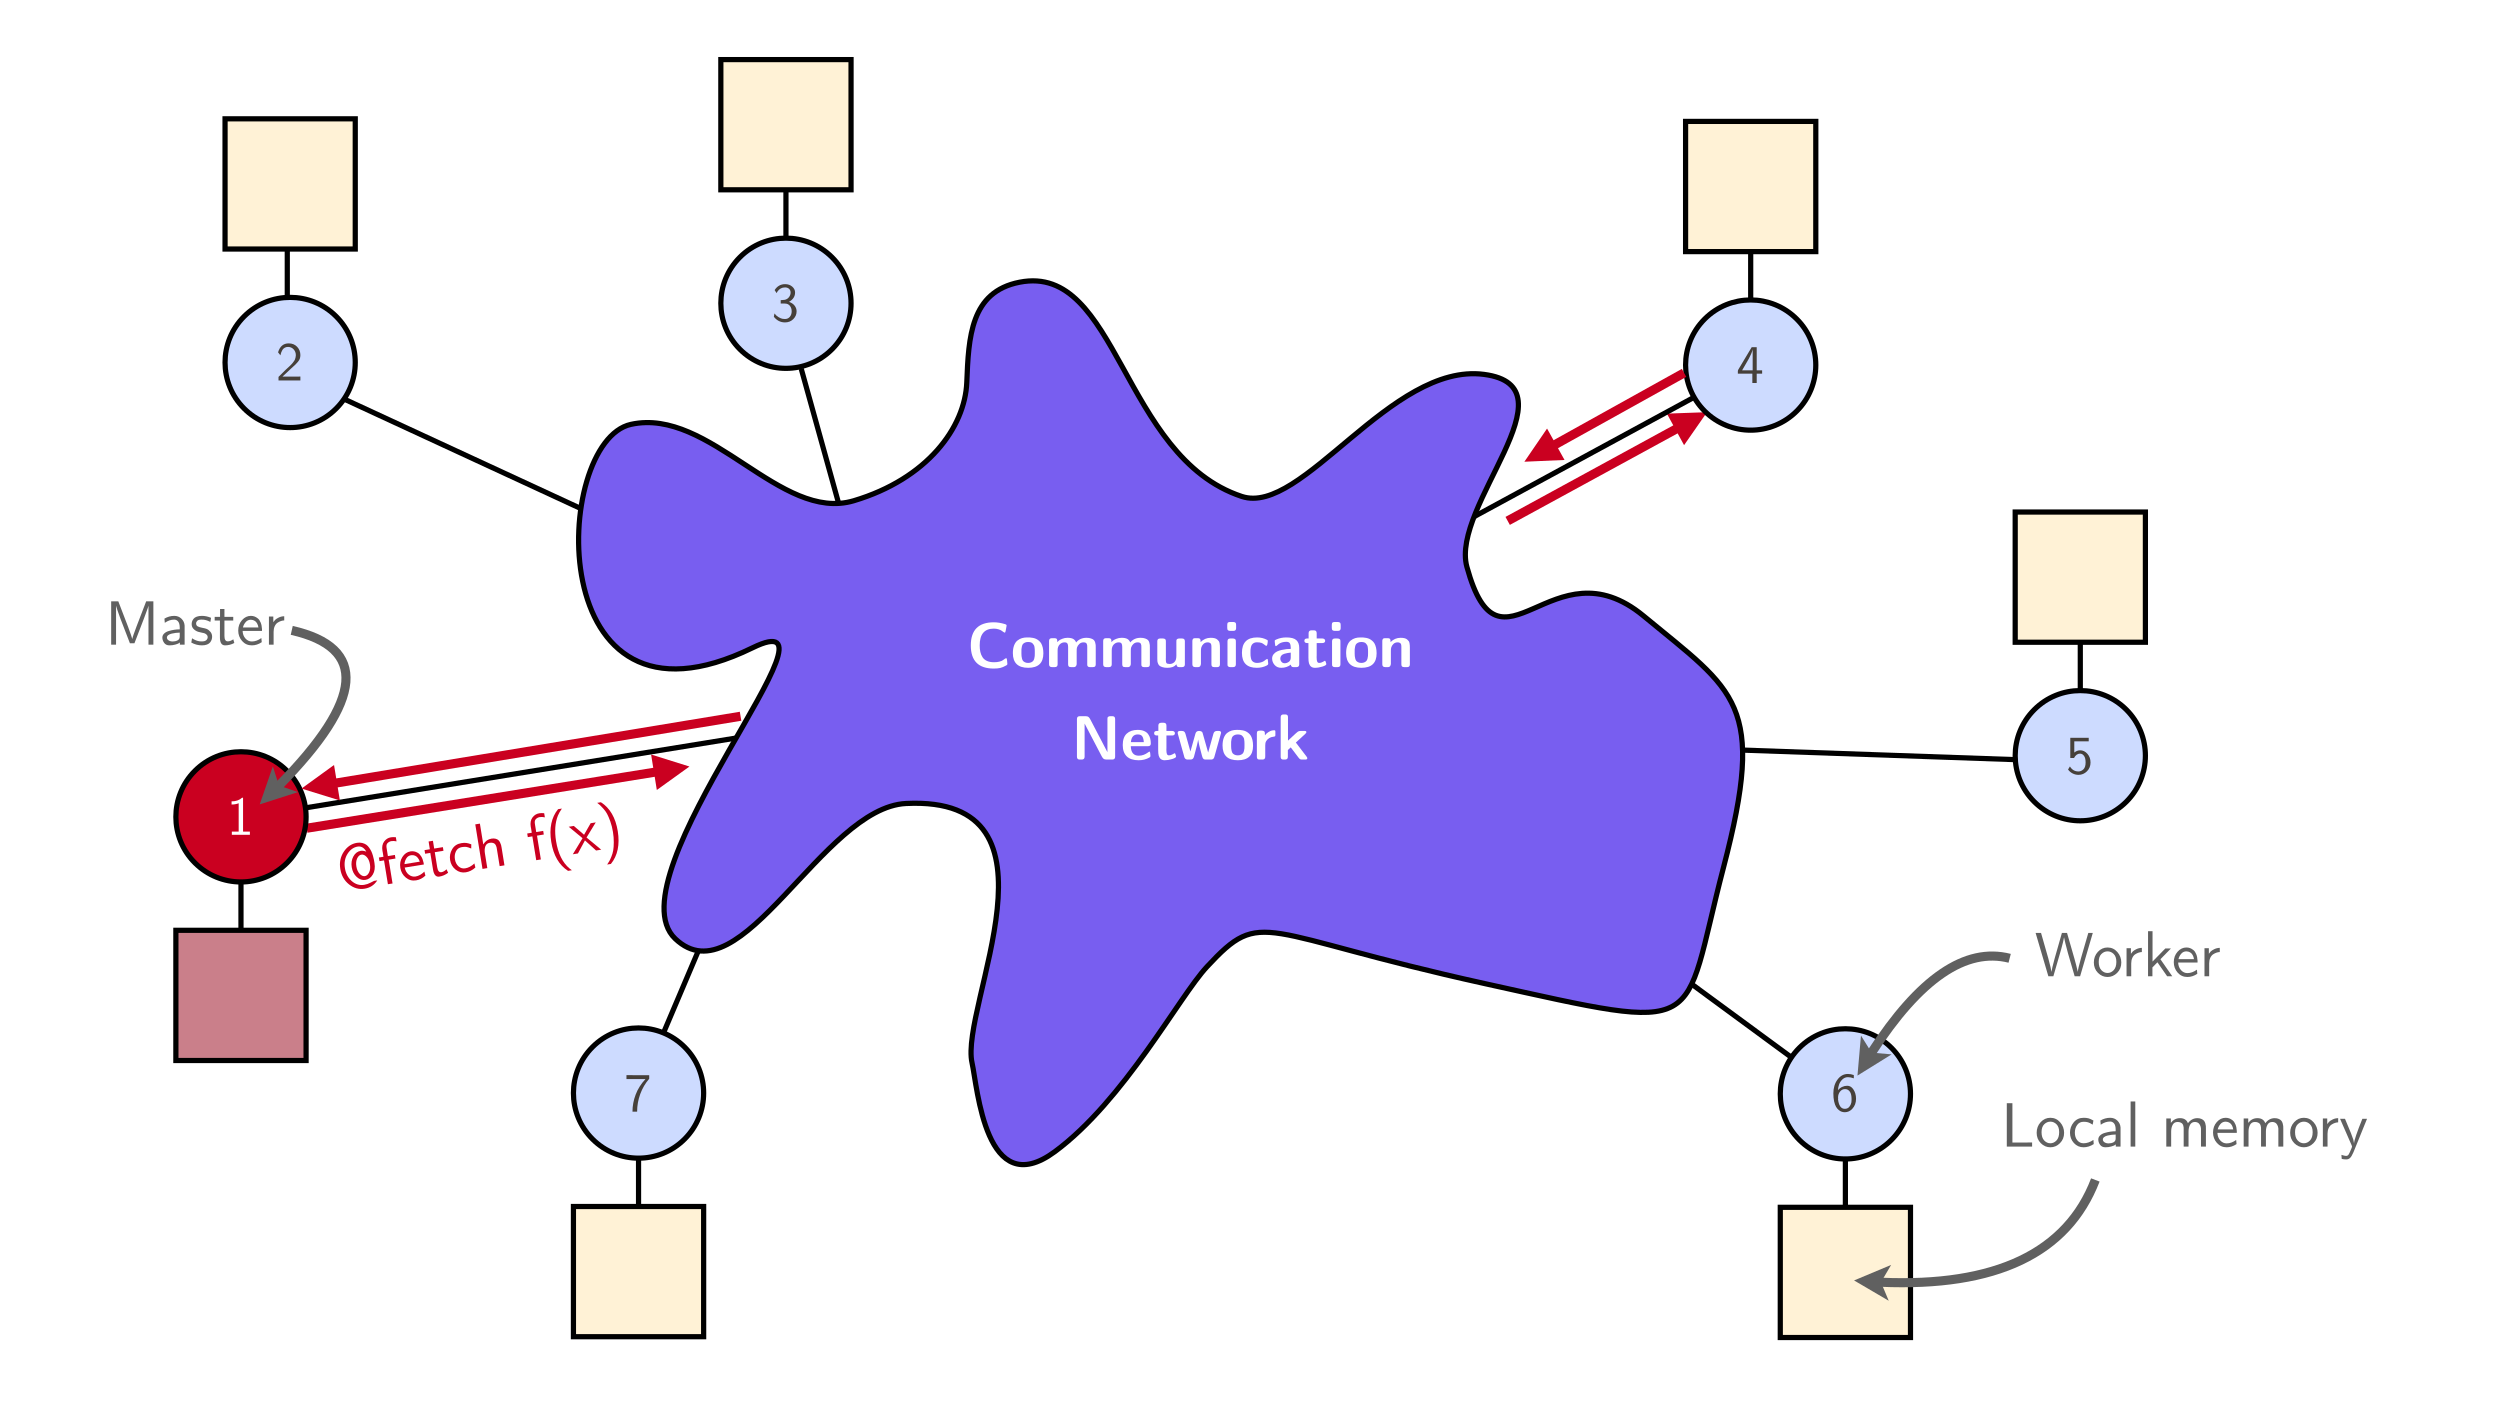 <?xml version="1.0" encoding="UTF-8"?>
<svg xmlns="http://www.w3.org/2000/svg" xmlns:xlink="http://www.w3.org/1999/xlink" width="1920" height="1080" viewBox="0 0 1920 1080">
<defs>
<g>
<g id="glyph-0-0">
<path d="M 20.5 1.109 C 8.75 1.109 2.875 -4.812 2.875 -16.656 C 2.875 -28.5 8.781 -34.422 20.594 -34.422 C 23.188 -34.422 26.035 -33.957 29.141 -33.031 C 29.68 -32.832 30.047 -32.641 30.234 -32.453 C 30.336 -32.254 30.391 -32.094 30.391 -31.969 C 30.391 -31.844 30.145 -30.469 29.656 -27.844 C 29.469 -26.914 29.227 -26.453 28.938 -26.453 C 28.781 -26.453 28.469 -26.609 28 -26.922 C 27.539 -27.242 27.031 -27.602 26.469 -28 C 25.906 -28.406 25.086 -28.766 24.016 -29.078 C 22.953 -29.398 21.797 -29.562 20.547 -29.562 C 13.316 -29.562 9.703 -25.273 9.703 -16.703 C 9.703 -14.816 9.867 -13.133 10.203 -11.656 C 10.535 -10.188 11.094 -8.836 11.875 -7.609 C 12.664 -6.379 13.801 -5.426 15.281 -4.75 C 16.77 -4.082 18.586 -3.75 20.734 -3.75 C 22.305 -3.75 23.691 -3.906 24.891 -4.219 C 26.086 -4.539 26.945 -4.895 27.469 -5.281 C 28 -5.664 28.488 -6.016 28.938 -6.328 C 29.383 -6.648 29.754 -6.812 30.047 -6.812 C 30.109 -6.812 30.16 -6.801 30.203 -6.781 C 30.254 -6.77 30.305 -6.738 30.359 -6.688 C 30.41 -6.645 30.441 -6.598 30.453 -6.547 C 30.473 -6.504 30.5 -6.43 30.531 -6.328 C 30.562 -6.234 30.582 -6.145 30.594 -6.062 C 30.613 -5.988 30.629 -5.883 30.641 -5.75 C 30.66 -5.625 30.676 -5.516 30.688 -5.422 C 30.707 -5.328 30.723 -5.191 30.734 -5.016 C 30.754 -4.836 30.766 -4.703 30.766 -4.609 C 30.797 -4.223 30.828 -3.879 30.859 -3.578 C 30.891 -3.273 30.91 -3.066 30.922 -2.953 C 30.941 -2.836 30.953 -2.738 30.953 -2.656 C 30.953 -2.582 30.953 -2.516 30.953 -2.453 C 30.953 -2.285 30.938 -2.156 30.906 -2.062 C 30.875 -1.969 30.801 -1.863 30.688 -1.75 C 30.582 -1.633 30.516 -1.562 30.484 -1.531 C 30.453 -1.5 30.336 -1.438 30.141 -1.344 L 29.812 -1.156 C 28.238 -0.258 26.801 0.336 25.5 0.641 C 24.207 0.953 22.539 1.109 20.5 1.109 Z M 20.5 1.109 "/>
</g>
<g id="glyph-0-1">
<path d="M 1.438 -10.75 C 1.438 -13.051 1.75 -15.02 2.375 -16.656 C 3 -18.289 3.852 -19.539 4.938 -20.406 C 6.031 -21.27 7.18 -21.883 8.391 -22.25 C 9.609 -22.613 10.957 -22.797 12.438 -22.797 C 13.27 -22.797 13.992 -22.781 14.609 -22.75 C 15.234 -22.719 16 -22.613 16.906 -22.438 C 17.82 -22.258 18.613 -22.008 19.281 -21.688 C 19.957 -21.375 20.664 -20.91 21.406 -20.297 C 22.145 -19.691 22.754 -18.973 23.234 -18.141 C 23.711 -17.305 24.102 -16.242 24.406 -14.953 C 24.707 -13.66 24.859 -12.195 24.859 -10.562 C 24.859 -3.164 20.973 0.531 13.203 0.531 C 5.359 0.531 1.438 -3.227 1.438 -10.75 Z M 8.016 -10.266 C 8.047 -9.441 8.078 -8.82 8.109 -8.406 C 8.141 -7.988 8.25 -7.383 8.438 -6.594 C 8.633 -5.812 8.895 -5.219 9.219 -4.812 C 9.539 -4.414 10.035 -4.051 10.703 -3.719 C 11.379 -3.383 12.195 -3.219 13.156 -3.219 C 14.113 -3.219 14.926 -3.383 15.594 -3.719 C 16.27 -4.051 16.773 -4.43 17.109 -4.859 C 17.441 -5.297 17.703 -5.891 17.891 -6.641 C 18.086 -7.398 18.203 -8.039 18.234 -8.562 C 18.266 -9.094 18.281 -9.758 18.281 -10.562 C 18.281 -10.75 18.281 -10.875 18.281 -10.938 L 18.281 -12.234 C 18.281 -12.91 18.266 -13.414 18.234 -13.75 C 18.203 -14.082 18.145 -14.582 18.062 -15.25 C 17.988 -15.926 17.836 -16.457 17.609 -16.844 C 17.391 -17.227 17.094 -17.633 16.719 -18.062 C 16.352 -18.5 15.867 -18.812 15.266 -19 C 14.66 -19.195 13.941 -19.297 13.109 -19.297 C 12.109 -19.297 11.266 -19.117 10.578 -18.766 C 9.891 -18.41 9.383 -18.016 9.062 -17.578 C 8.75 -17.148 8.504 -16.516 8.328 -15.672 C 8.148 -14.828 8.051 -14.172 8.031 -13.703 C 8.02 -13.242 8.016 -12.531 8.016 -11.562 Z M 8.016 -10.266 "/>
</g>
<g id="glyph-0-2">
<path d="M 2.828 -2.156 L 2.828 -20.109 C 2.828 -21.516 3.547 -22.219 4.984 -22.219 L 6.906 -22.219 C 7.227 -22.219 7.477 -22.203 7.656 -22.172 C 7.832 -22.141 8.055 -22.066 8.328 -21.953 C 8.598 -21.848 8.797 -21.641 8.922 -21.328 C 9.055 -21.023 9.125 -20.633 9.125 -20.156 L 9.125 -19.203 C 9.727 -19.773 10.207 -20.211 10.562 -20.516 C 10.914 -20.816 11.711 -21.223 12.953 -21.734 C 14.203 -22.254 15.531 -22.516 16.938 -22.516 C 18.832 -22.516 20.297 -22.234 21.328 -21.672 C 22.367 -21.109 23.129 -20.203 23.609 -18.953 C 25.598 -21.328 28.254 -22.516 31.578 -22.516 C 32.953 -22.516 34.113 -22.344 35.062 -22 C 36.008 -21.664 36.711 -21.281 37.172 -20.844 C 37.641 -20.414 37.992 -19.797 38.234 -18.984 C 38.473 -18.172 38.609 -17.5 38.641 -16.969 C 38.672 -16.438 38.688 -15.691 38.688 -14.734 L 38.688 -2.156 C 38.688 -1.457 38.535 -0.922 38.234 -0.547 C 37.93 -0.18 37.348 0 36.484 0 L 34.375 0 C 34.113 0 33.879 -0.016 33.672 -0.047 C 33.461 -0.078 33.285 -0.125 33.141 -0.188 C 32.992 -0.25 32.875 -0.32 32.781 -0.406 C 32.688 -0.488 32.598 -0.582 32.516 -0.688 C 32.441 -0.801 32.379 -0.898 32.328 -0.984 C 32.273 -1.066 32.238 -1.188 32.219 -1.344 C 32.207 -1.5 32.191 -1.602 32.172 -1.656 C 32.16 -1.707 32.156 -1.812 32.156 -1.969 C 32.156 -2.125 32.156 -2.219 32.156 -2.25 L 32.156 -15.312 C 32.156 -15.914 32.141 -16.379 32.109 -16.703 C 32.078 -17.023 31.973 -17.395 31.797 -17.812 C 31.617 -18.227 31.332 -18.531 30.938 -18.719 C 30.539 -18.914 30.004 -19.016 29.328 -19.016 C 28.016 -19.016 26.926 -18.602 26.062 -17.781 C 25.195 -16.969 24.602 -16.051 24.281 -15.031 C 24.125 -14.477 24.047 -13.645 24.047 -12.531 L 24.047 -2.594 C 24.047 -2.531 24.047 -2.441 24.047 -2.328 C 24.047 -2.211 24.004 -2.004 23.922 -1.703 C 23.848 -1.398 23.742 -1.133 23.609 -0.906 C 23.484 -0.688 23.273 -0.477 22.984 -0.281 C 22.703 -0.094 22.352 0 21.938 0 L 19.734 0 C 18.836 0 18.234 -0.18 17.922 -0.547 C 17.617 -0.922 17.469 -1.457 17.469 -2.156 L 17.469 -15.5 C 17.469 -16.75 17.273 -17.645 16.891 -18.188 C 16.504 -18.738 15.77 -19.016 14.688 -19.016 C 13.281 -19.016 12.047 -18.477 10.984 -17.406 C 9.93 -16.332 9.406 -14.832 9.406 -12.906 L 9.406 -2.156 C 9.406 -0.719 8.688 0 7.25 0 L 5.094 0 C 3.582 0 2.828 -0.719 2.828 -2.156 Z M 2.828 -2.156 "/>
</g>
<g id="glyph-0-3">
<path d="M 2.828 -6.672 L 2.828 -19.875 C 2.828 -21.281 3.531 -21.984 4.938 -21.984 C 4.938 -21.984 5.676 -21.984 7.156 -21.984 C 7.852 -21.984 8.379 -21.836 8.734 -21.547 C 9.086 -21.266 9.281 -21.02 9.312 -20.812 C 9.344 -20.602 9.375 -20.273 9.406 -19.828 L 9.406 -7.062 C 9.406 -6.926 9.395 -6.727 9.375 -6.469 C 9.363 -6.219 9.359 -6.031 9.359 -5.906 C 9.359 -4.5 9.535 -3.562 9.891 -3.094 C 10.242 -2.633 11.094 -2.406 12.438 -2.406 C 13.719 -2.406 14.875 -2.875 15.906 -3.812 C 16.945 -4.758 17.469 -6.383 17.469 -8.688 L 17.469 -19.484 C 17.469 -19.961 17.484 -20.32 17.516 -20.562 C 17.547 -20.801 17.594 -20.969 17.656 -21.062 C 17.727 -21.164 17.875 -21.328 18.094 -21.547 C 18.445 -21.836 18.992 -21.984 19.734 -21.984 L 21.844 -21.984 C 23.25 -21.984 23.969 -21.312 24 -19.969 L 24 -2.062 C 24 -0.688 23.281 0 21.844 0 L 19.578 0 C 18.266 0 17.609 -0.703 17.609 -2.109 C 16.523 -1.055 15.438 -0.352 14.344 0 C 13.258 0.352 11.984 0.531 10.516 0.531 C 9.109 0.531 7.898 0.375 6.891 0.062 C 5.879 -0.238 5.117 -0.594 4.609 -1 C 4.098 -1.414 3.695 -1.984 3.406 -2.703 C 3.113 -3.43 2.941 -4.055 2.891 -4.578 C 2.848 -5.109 2.828 -5.805 2.828 -6.672 Z M 2.828 -6.672 "/>
</g>
<g id="glyph-0-4">
<path d="M 2.828 -2.156 L 2.828 -20.062 C 2.828 -20.664 2.953 -21.145 3.203 -21.5 C 3.461 -21.852 3.727 -22.062 4 -22.125 C 4.281 -22.188 4.609 -22.219 4.984 -22.219 L 6.906 -22.219 C 7.227 -22.219 7.477 -22.203 7.656 -22.172 C 7.832 -22.141 8.055 -22.066 8.328 -21.953 C 8.598 -21.848 8.797 -21.641 8.922 -21.328 C 9.055 -21.023 9.125 -20.633 9.125 -20.156 L 9.125 -19.203 C 11.332 -21.41 13.922 -22.516 16.891 -22.516 C 18.047 -22.516 19.047 -22.41 19.891 -22.203 C 20.742 -21.992 21.414 -21.672 21.906 -21.234 C 22.406 -20.805 22.805 -20.391 23.109 -19.984 C 23.41 -19.586 23.617 -19.031 23.734 -18.312 C 23.848 -17.594 23.922 -17.016 23.953 -16.578 C 23.984 -16.148 24 -15.551 24 -14.781 L 24 -2.109 C 24 -0.703 23.312 0 21.938 0 L 19.688 0 C 18.82 0 18.234 -0.18 17.922 -0.547 C 17.617 -0.922 17.469 -1.441 17.469 -2.109 L 17.469 -15.266 C 17.469 -15.742 17.457 -16.109 17.438 -16.359 C 17.426 -16.617 17.375 -16.941 17.281 -17.328 C 17.188 -17.711 17.039 -18.008 16.844 -18.219 C 16.656 -18.426 16.375 -18.609 16 -18.766 C 15.633 -18.93 15.18 -19.016 14.641 -19.016 C 13.297 -19.016 12.207 -18.602 11.375 -17.781 C 10.539 -16.969 9.984 -16.082 9.703 -15.125 C 9.504 -14.414 9.406 -13.551 9.406 -12.531 L 9.406 -2.547 C 9.406 -2.484 9.395 -2.395 9.375 -2.281 C 9.363 -2.164 9.316 -1.957 9.234 -1.656 C 9.16 -1.352 9.055 -1.086 8.922 -0.859 C 8.797 -0.641 8.582 -0.441 8.281 -0.266 C 7.977 -0.086 7.617 0 7.203 0 L 5.094 0 C 3.582 0 2.828 -0.719 2.828 -2.156 Z M 2.828 -2.156 "/>
</g>
<g id="glyph-0-5">
<path d="M 2.688 -30.047 L 2.688 -32.453 C 2.688 -32.961 2.742 -33.375 2.859 -33.688 C 2.973 -34.008 3.172 -34.234 3.453 -34.359 C 3.742 -34.492 3.957 -34.566 4.094 -34.578 C 4.238 -34.598 4.488 -34.625 4.844 -34.656 L 7.297 -34.656 C 7.961 -34.656 8.492 -34.504 8.891 -34.203 C 9.297 -33.898 9.5 -33.316 9.5 -32.453 L 9.5 -29.953 C 9.5 -29.691 9.473 -29.457 9.422 -29.25 C 9.379 -29.039 9.316 -28.863 9.234 -28.719 C 9.16 -28.582 9.066 -28.457 8.953 -28.344 C 8.836 -28.227 8.723 -28.145 8.609 -28.094 C 8.504 -28.051 8.379 -28.004 8.234 -27.953 C 8.086 -27.91 7.973 -27.891 7.891 -27.891 C 7.816 -27.891 7.711 -27.875 7.578 -27.844 L 4.891 -27.844 C 4.223 -27.844 3.688 -27.992 3.281 -28.297 C 2.883 -28.598 2.688 -29.18 2.688 -30.047 Z M 2.875 -2.406 L 2.875 -19.828 C 2.875 -21.266 3.578 -21.984 4.984 -21.984 L 6.953 -21.984 C 7.66 -21.984 8.195 -21.852 8.562 -21.594 C 8.938 -21.344 9.156 -21.07 9.219 -20.781 C 9.281 -20.5 9.312 -20.098 9.312 -19.578 L 9.312 -2.156 C 9.312 -0.719 8.609 0 7.203 0 L 4.984 0 C 4.316 0 3.812 -0.156 3.469 -0.469 C 3.133 -0.789 2.953 -1.082 2.922 -1.344 C 2.891 -1.602 2.875 -1.957 2.875 -2.406 Z M 2.875 -2.406 "/>
</g>
<g id="glyph-0-6">
<path d="M 1.734 -10.938 C 1.734 -18.844 5.633 -22.797 13.438 -22.797 C 16.219 -22.797 18.812 -22.141 21.219 -20.828 C 21.469 -20.672 21.594 -20.414 21.594 -20.062 C 21.438 -17.562 21.055 -16.312 20.453 -16.312 C 20.223 -16.312 19.719 -16.629 18.938 -17.266 C 18.156 -17.91 17.395 -18.363 16.656 -18.625 C 15.82 -18.914 14.586 -19.062 12.953 -19.062 C 12.086 -19.031 11.344 -18.82 10.719 -18.438 C 10.102 -18.051 9.641 -17.617 9.328 -17.141 C 9.023 -16.66 8.785 -16.035 8.609 -15.266 C 8.441 -14.492 8.348 -13.875 8.328 -13.406 C 8.305 -12.945 8.297 -12.348 8.297 -11.609 L 8.297 -10.703 C 8.297 -9.898 8.312 -9.242 8.344 -8.734 C 8.383 -8.223 8.488 -7.582 8.656 -6.812 C 8.832 -6.039 9.086 -5.422 9.422 -4.953 C 9.766 -4.492 10.266 -4.086 10.922 -3.734 C 11.578 -3.391 12.367 -3.219 13.297 -3.219 C 14.453 -3.219 15.508 -3.367 16.469 -3.672 C 17.426 -3.973 18.16 -4.305 18.672 -4.672 C 19.18 -5.047 19.648 -5.398 20.078 -5.734 C 20.516 -6.066 20.832 -6.25 21.031 -6.281 L 21.266 -6.234 C 21.453 -6.109 21.562 -5.93 21.594 -5.703 C 21.625 -5.484 21.723 -4.539 21.891 -2.875 L 21.891 -2.5 C 21.891 -2.051 21.566 -1.648 20.922 -1.297 C 18.586 -0.078 16 0.531 13.156 0.531 C 5.539 0.531 1.734 -3.289 1.734 -10.938 Z M 1.734 -10.938 "/>
</g>
<g id="glyph-0-7">
<path d="M 1.438 -6.578 C 1.438 -7.828 1.801 -8.914 2.531 -9.844 C 3.27 -10.77 4.16 -11.488 5.203 -12 C 6.242 -12.508 7.477 -12.914 8.906 -13.219 C 10.332 -13.531 11.562 -13.734 12.594 -13.828 C 13.633 -13.922 14.688 -13.969 15.75 -13.969 L 15.75 -14.969 C 15.75 -16.352 15.523 -17.441 15.078 -18.234 C 14.629 -19.035 13.719 -19.438 12.344 -19.438 C 11.094 -19.438 9.953 -19.27 8.922 -18.938 C 7.898 -18.602 7.141 -18.227 6.641 -17.812 C 6.148 -17.395 5.688 -17.008 5.25 -16.656 C 4.82 -16.301 4.508 -16.125 4.312 -16.125 L 4.125 -16.172 L 3.938 -16.312 C 3.844 -16.477 3.754 -16.875 3.672 -17.5 C 3.586 -18.125 3.531 -18.691 3.5 -19.203 L 3.453 -20.016 C 3.453 -20.172 3.457 -20.289 3.469 -20.375 C 3.488 -20.457 3.547 -20.547 3.641 -20.641 C 3.742 -20.734 3.816 -20.797 3.859 -20.828 C 3.91 -20.859 4.047 -20.922 4.266 -21.016 C 4.492 -21.117 4.672 -21.203 4.797 -21.266 C 7.098 -22.285 9.613 -22.797 12.344 -22.797 C 15.988 -22.797 18.551 -22.109 20.031 -20.734 C 21.52 -19.359 22.266 -17.375 22.266 -14.781 L 22.266 -2.156 C 22.266 -0.719 21.547 0 20.109 0 L 17.812 0 C 17.102 0 16.598 -0.191 16.297 -0.578 C 15.992 -0.961 15.844 -1.41 15.844 -1.922 C 13.727 -0.285 11.266 0.531 8.453 0.531 C 6.305 0.531 4.598 -0.203 3.328 -1.672 C 2.066 -3.148 1.438 -4.785 1.438 -6.578 Z M 7.734 -6.578 C 7.734 -5.648 8.035 -4.816 8.641 -4.078 C 9.242 -3.336 10.047 -2.969 11.047 -2.969 C 12.129 -2.969 13.18 -3.312 14.203 -4 C 15.234 -4.695 15.75 -5.828 15.75 -7.391 L 15.75 -11.141 C 14.75 -11.035 13.895 -10.926 13.188 -10.812 C 12.488 -10.707 11.66 -10.504 10.703 -10.203 C 9.742 -9.898 9.008 -9.438 8.5 -8.812 C 7.988 -8.188 7.734 -7.441 7.734 -6.578 Z M 7.734 -6.578 "/>
</g>
<g id="glyph-0-8">
<path d="M 1.016 -20.25 C 1.016 -21.406 1.719 -21.984 3.125 -21.984 L 4.266 -21.984 L 4.266 -26.109 C 4.266 -27.547 5.035 -28.266 6.578 -28.266 L 8.297 -28.266 C 9.742 -28.266 10.469 -27.547 10.469 -26.109 L 10.469 -21.984 L 14.828 -21.984 C 15.41 -21.984 15.875 -21.852 16.219 -21.594 C 16.57 -21.344 16.785 -21.102 16.859 -20.875 C 16.941 -20.656 16.984 -20.43 16.984 -20.203 C 16.984 -19.984 16.941 -19.758 16.859 -19.531 C 16.785 -19.312 16.582 -19.082 16.25 -18.844 C 15.914 -18.602 15.473 -18.484 14.922 -18.484 L 10.469 -18.484 L 10.469 -8.875 C 10.469 -8.719 10.457 -8.508 10.438 -8.25 C 10.426 -8 10.422 -7.789 10.422 -7.625 C 10.422 -5.938 10.578 -4.781 10.891 -4.156 C 11.211 -3.531 11.727 -3.219 12.438 -3.219 C 13.332 -3.219 14.258 -3.492 15.219 -4.047 C 16.176 -4.609 16.688 -4.891 16.75 -4.891 C 16.977 -4.891 17.176 -4.664 17.344 -4.219 C 17.52 -3.77 17.66 -3.32 17.766 -2.875 L 17.859 -2.25 C 17.859 -1.645 16.859 -1.031 14.859 -0.406 C 12.859 0.215 10.945 0.531 9.125 0.531 C 6.781 0.531 5.258 -0.617 4.562 -2.922 C 4.27 -3.891 4.125 -5.348 4.125 -7.297 L 4.125 -18.484 L 3.125 -18.484 C 1.719 -18.484 1.016 -19.07 1.016 -20.25 Z M 1.016 -20.25 "/>
</g>
<g id="glyph-0-9">
</g>
<g id="glyph-0-10">
<path d="M 4.375 -2.203 L 4.375 -31.156 C 4.375 -32.594 5.109 -33.312 6.578 -33.312 L 10.984 -33.312 C 12.016 -33.312 12.77 -33.117 13.25 -32.734 C 13.727 -32.348 14.191 -31.723 14.641 -30.859 L 27.797 -5.656 L 27.797 -31.109 C 27.797 -31.523 27.816 -31.859 27.859 -32.109 C 27.91 -32.367 28.109 -32.633 28.453 -32.906 C 28.805 -33.176 29.32 -33.312 30 -33.312 L 31.578 -33.312 C 32.992 -33.312 33.703 -32.594 33.703 -31.156 L 33.703 -2.156 C 33.703 -0.719 32.961 0 31.484 0 L 27.125 0 C 26.094 0 25.328 -0.195 24.828 -0.594 C 24.336 -1 23.867 -1.617 23.422 -2.453 L 10.266 -27.641 L 10.266 -2.203 C 10.266 -0.734 9.531 0 8.062 0 L 6.484 0 C 5.078 0 4.375 -0.734 4.375 -2.203 Z M 4.375 -2.203 "/>
</g>
<g id="glyph-0-11">
<path d="M 1.438 -11.188 C 1.438 -15.094 2.457 -18.004 4.5 -19.922 C 6.551 -21.836 9.367 -22.797 12.953 -22.797 C 14.879 -22.797 16.52 -22.5 17.875 -21.906 C 19.238 -21.32 20.281 -20.508 21 -19.469 C 21.719 -18.426 22.227 -17.328 22.531 -16.172 C 22.832 -15.023 22.984 -13.75 22.984 -12.344 C 22.984 -10.957 22.281 -10.266 20.875 -10.266 L 7.625 -10.266 C 7.758 -5.398 9.797 -2.969 13.734 -2.969 C 15.141 -2.969 16.426 -3.203 17.594 -3.672 C 18.758 -4.141 19.707 -4.648 20.438 -5.203 C 21.176 -5.766 21.613 -6.062 21.75 -6.094 L 21.938 -6.094 L 22.172 -6 C 22.336 -5.844 22.457 -5.484 22.531 -4.922 C 22.613 -4.359 22.656 -3.836 22.656 -3.359 L 22.703 -2.641 C 22.703 -2.223 22.445 -1.867 21.938 -1.578 C 19.469 -0.172 16.695 0.531 13.625 0.531 C 9.625 0.531 6.594 -0.457 4.531 -2.438 C 2.469 -4.426 1.438 -7.344 1.438 -11.188 Z M 7.688 -13.391 L 17.609 -13.391 C 17.516 -15.242 17.145 -16.691 16.5 -17.734 C 15.863 -18.773 14.68 -19.297 12.953 -19.297 C 9.816 -19.297 8.062 -17.328 7.688 -13.391 Z M 7.688 -13.391 "/>
</g>
<g id="glyph-0-12">
<path d="M 1.203 -20.594 C 1.203 -21.52 1.789 -21.984 2.969 -21.984 L 4.312 -21.984 C 5.113 -21.984 5.727 -21.82 6.156 -21.5 C 6.594 -21.188 6.941 -20.582 7.203 -19.688 C 9.504 -11.426 10.766 -6.926 10.984 -6.188 L 14.828 -19.875 C 15.211 -21.281 16.125 -21.984 17.562 -21.984 L 17.766 -21.984 C 18.523 -21.984 19.227 -21.758 19.875 -21.312 L 20.297 -20.594 L 24.578 -5.469 L 24.625 -5.469 L 28.656 -19.875 C 29.039 -21.281 29.969 -21.984 31.438 -21.984 L 32.781 -21.984 C 33.938 -21.984 34.516 -21.52 34.516 -20.594 C 34.516 -20.5 34.488 -20.367 34.438 -20.203 C 34.395 -20.047 34.375 -19.953 34.375 -19.922 L 29.562 -2.734 C 29.438 -2.254 29.344 -1.926 29.281 -1.75 C 29.219 -1.57 29.082 -1.305 28.875 -0.953 C 28.664 -0.609 28.375 -0.363 28 -0.219 C 27.633 -0.07 27.18 0 26.641 0 L 22.844 0 C 22.531 0 22.25 -0.02 22 -0.062 C 21.758 -0.113 21.551 -0.172 21.375 -0.234 C 21.207 -0.305 21.051 -0.438 20.906 -0.625 C 20.758 -0.812 20.641 -0.961 20.547 -1.078 C 20.453 -1.191 20.348 -1.414 20.234 -1.75 C 20.117 -2.082 20.035 -2.328 19.984 -2.484 C 19.941 -2.648 19.852 -2.973 19.719 -3.453 C 19.594 -3.93 19.5 -4.285 19.438 -4.516 C 18.031 -9.598 17.18 -13.227 16.891 -15.406 C 16.797 -13.969 15.742 -9.582 13.734 -2.25 C 13.504 -1.457 13.18 -0.883 12.766 -0.531 C 12.348 -0.176 11.738 0 10.938 0 L 9.078 0 C 8.848 0 8.617 -0.016 8.391 -0.047 C 8.172 -0.078 7.988 -0.113 7.844 -0.156 C 7.695 -0.207 7.551 -0.289 7.406 -0.406 C 7.27 -0.52 7.148 -0.598 7.047 -0.641 C 6.953 -0.691 6.859 -0.805 6.766 -0.984 C 6.672 -1.16 6.598 -1.27 6.547 -1.312 C 6.504 -1.363 6.445 -1.492 6.375 -1.703 C 6.312 -1.91 6.27 -2.035 6.25 -2.078 C 6.238 -2.129 6.203 -2.266 6.141 -2.484 C 6.078 -2.711 6.047 -2.844 6.047 -2.875 L 1.344 -19.734 C 1.25 -20.016 1.203 -20.301 1.203 -20.594 Z M 1.203 -20.594 "/>
</g>
<g id="glyph-0-13">
<path d="M 2.875 -2.062 L 2.875 -20.062 C 2.875 -20.988 3.07 -21.578 3.469 -21.828 C 3.875 -22.086 4.414 -22.219 5.094 -22.219 L 6.672 -22.219 C 7.535 -22.219 8.176 -22.008 8.594 -21.594 C 8.812 -21.344 8.938 -21.086 8.969 -20.828 C 9.008 -20.578 9.047 -19.844 9.078 -18.625 C 9.836 -19.676 10.758 -20.52 11.844 -21.156 C 12.938 -21.801 13.797 -22.188 14.422 -22.312 C 15.047 -22.445 15.598 -22.516 16.078 -22.516 L 16.125 -22.516 C 16.539 -22.516 16.805 -22.43 16.922 -22.266 C 17.035 -22.109 17.094 -21.836 17.094 -21.453 L 17.094 -18.766 C 17.094 -18.41 17.008 -18.125 16.844 -17.906 C 16.656 -17.738 16.234 -17.613 15.578 -17.531 C 14.922 -17.457 14.336 -17.344 13.828 -17.188 C 12.734 -16.801 11.785 -16.207 10.984 -15.406 C 10.191 -14.602 9.68 -13.676 9.453 -12.625 C 9.359 -12.207 9.312 -11.598 9.312 -10.797 L 9.312 -2.406 C 9.312 -1.727 9.266 -1.285 9.172 -1.078 C 9.078 -0.867 8.836 -0.602 8.453 -0.281 C 8.066 -0.094 7.617 0 7.109 0 L 5.047 0 C 4.18 0 3.602 -0.191 3.312 -0.578 C 3.02 -0.961 2.875 -1.457 2.875 -2.062 Z M 2.875 -2.062 "/>
</g>
<g id="glyph-0-14">
<path d="M 3.312 -2.25 L 3.312 -32.547 C 3.312 -33.953 4.031 -34.656 5.469 -34.656 C 5.469 -34.656 5.898 -34.656 6.766 -34.656 C 7.273 -34.656 7.695 -34.57 8.031 -34.406 C 8.375 -34.25 8.598 -34.02 8.703 -33.719 C 8.816 -33.414 8.879 -33.18 8.891 -33.016 C 8.91 -32.859 8.922 -32.641 8.922 -32.359 L 8.922 -14.547 C 9.848 -15.41 11.02 -16.5 12.438 -17.812 C 14.645 -19.883 16.008 -21.098 16.531 -21.453 C 17.062 -21.805 17.789 -21.984 18.719 -21.984 L 21.891 -21.984 C 22.586 -21.953 22.988 -21.664 23.094 -21.125 C 23.062 -20.738 22.766 -20.27 22.203 -19.719 C 21.641 -19.176 19.227 -16.957 14.969 -13.062 C 15.008 -13.031 17.781 -9.395 23.281 -2.156 C 23.602 -1.707 23.766 -1.344 23.766 -1.062 C 23.766 -0.352 23.281 0 22.312 0 L 19.781 0 C 19.133 0 18.645 -0.078 18.312 -0.234 C 17.977 -0.398 17.57 -0.785 17.094 -1.391 L 11.047 -9.359 L 8.828 -7.344 L 8.828 -2.109 C 8.828 -0.703 8.109 0 6.672 0 L 5.516 0 C 5.004 0 4.582 -0.07 4.25 -0.219 C 3.914 -0.363 3.691 -0.57 3.578 -0.844 C 3.461 -1.113 3.391 -1.344 3.359 -1.531 C 3.328 -1.727 3.312 -1.969 3.312 -2.25 Z M 3.312 -2.25 "/>
</g>
<g id="glyph-1-0">
<path d="M 0.672 -33.312 L 4.844 -33.312 L 10.422 -13.781 C 11.891 -8.332 12.703 -4.859 12.859 -3.359 C 12.992 -4.766 13.828 -8.285 15.359 -13.922 L 20.875 -33.312 L 24.812 -33.312 L 30.484 -13.578 L 31.875 -8.406 L 32.781 -4.609 L 32.969 -3.359 C 33.039 -4.41 33.891 -7.914 35.516 -13.875 L 41.141 -33.312 L 44.594 -33.312 L 34.844 0 L 30.672 0 L 25.531 -17.719 C 23.77 -24.207 22.766 -28.285 22.516 -29.953 C 22.453 -29.305 22.188 -28.047 21.719 -26.172 C 21.258 -24.305 20.812 -22.598 20.375 -21.047 C 19.945 -19.492 19.719 -18.688 19.688 -18.625 L 14.297 0 L 10.469 0 Z M 0.672 -33.312 "/>
</g>
<g id="glyph-1-1">
<path d="M 1.438 -10.609 C 1.438 -13.836 2.469 -16.562 4.531 -18.781 C 6.594 -21.008 9.066 -22.125 11.953 -22.125 C 14.961 -22.125 17.473 -20.961 19.484 -18.641 C 21.504 -16.328 22.516 -13.633 22.516 -10.562 C 22.516 -7.395 21.457 -4.754 19.344 -2.641 C 17.227 -0.523 14.766 0.531 11.953 0.531 C 9.141 0.531 6.68 -0.531 4.578 -2.656 C 2.484 -4.789 1.438 -7.441 1.438 -10.609 Z M 5.188 -11.094 C 5.188 -8.27 5.863 -6.141 7.219 -4.703 C 8.582 -3.266 10.16 -2.547 11.953 -2.547 C 13.742 -2.547 15.316 -3.27 16.672 -4.719 C 18.035 -6.176 18.719 -8.301 18.719 -11.094 C 18.719 -13.781 18.035 -15.797 16.672 -17.141 C 15.316 -18.484 13.742 -19.156 11.953 -19.156 C 10.191 -19.156 8.625 -18.484 7.25 -17.141 C 5.875 -15.797 5.188 -13.781 5.188 -11.094 Z M 5.188 -11.094 "/>
</g>
<g id="glyph-1-2">
<path d="M 3.891 0 L 3.891 -21.594 L 7.25 -21.594 L 7.25 -17.281 C 7.633 -17.883 8.098 -18.469 8.641 -19.031 C 9.18 -19.594 10.098 -20.191 11.391 -20.828 C 12.691 -21.473 14.109 -21.812 15.641 -21.844 L 15.641 -18.625 C 14.816 -18.594 13.988 -18.441 13.156 -18.172 C 12.32 -17.898 11.445 -17.469 10.531 -16.875 C 9.625 -16.281 8.891 -15.375 8.328 -14.156 C 7.766 -12.945 7.484 -11.523 7.484 -9.891 L 7.484 0 Z M 3.891 0 "/>
</g>
<g id="glyph-1-3">
<path d="M 3.984 0 L 3.984 -34.656 L 7.438 -34.656 L 7.438 -11.328 L 17.234 -21.359 L 21.547 -21.359 L 13.484 -13.109 L 22.609 0 L 18.672 0 L 11.188 -10.75 L 7.344 -6.812 L 7.344 0 Z M 3.984 0 "/>
</g>
<g id="glyph-1-4">
<path d="M 1.625 -10.844 C 1.625 -14.008 2.594 -16.68 4.531 -18.859 C 6.469 -21.035 8.734 -22.125 11.328 -22.125 C 12.285 -22.125 13.195 -21.973 14.062 -21.672 C 14.926 -21.367 15.797 -20.863 16.672 -20.156 C 17.555 -19.457 18.285 -18.398 18.859 -16.984 C 19.441 -15.578 19.781 -13.898 19.875 -11.953 L 19.875 -10.562 L 4.984 -10.562 C 5.086 -8.156 5.828 -6.203 7.203 -4.703 C 8.578 -3.203 10.207 -2.453 12.094 -2.453 C 14.531 -2.453 16.961 -3.332 19.391 -5.094 L 19.688 -1.922 C 17.25 -0.285 14.719 0.531 12.094 0.531 C 9.051 0.531 6.547 -0.594 4.578 -2.844 C 2.609 -5.102 1.625 -7.77 1.625 -10.844 Z M 5.234 -13.203 L 17.141 -13.203 C 16.941 -14.453 16.594 -15.504 16.094 -16.359 C 15.602 -17.223 15.047 -17.836 14.422 -18.203 C 13.797 -18.578 13.234 -18.828 12.734 -18.953 C 12.242 -19.086 11.773 -19.156 11.328 -19.156 C 9.691 -19.156 8.348 -18.531 7.297 -17.281 C 6.242 -16.031 5.555 -14.672 5.234 -13.203 Z M 5.234 -13.203 "/>
</g>
<g id="glyph-1-5">
<path d="M 4.516 0 L 4.516 -33.312 L 8.828 -33.312 L 8.828 -3.125 L 18.188 -3.125 L 23.953 -3.172 L 23.953 0 Z M 4.516 0 "/>
</g>
<g id="glyph-1-6">
<path d="M 1.688 -10.703 C 1.688 -13.68 2.645 -16.328 4.562 -18.641 C 6.477 -20.961 9.035 -22.125 12.234 -22.125 C 13.742 -22.125 14.992 -21.977 15.984 -21.688 C 16.973 -21.406 18.207 -20.848 19.688 -20.016 L 19.109 -16.844 C 17.535 -17.844 16.332 -18.453 15.5 -18.672 C 14.57 -18.93 13.469 -19.062 12.188 -19.062 C 10.008 -19.062 8.336 -18.234 7.172 -16.578 C 6.004 -14.93 5.422 -12.973 5.422 -10.703 C 5.422 -8.336 6.047 -6.383 7.297 -4.844 C 8.547 -3.312 10.16 -2.547 12.141 -2.547 C 14.641 -2.547 17.156 -3.41 19.688 -5.141 L 19.922 -1.922 C 17.391 -0.285 14.781 0.531 12.094 0.531 C 9.156 0.531 6.688 -0.562 4.688 -2.75 C 2.688 -4.945 1.688 -7.598 1.688 -10.703 Z M 1.688 -10.703 "/>
</g>
<g id="glyph-1-7">
<path d="M 2.109 -5.422 C 2.109 -6.609 2.555 -7.641 3.453 -8.516 C 4.348 -9.398 5.523 -10.055 6.984 -10.484 C 8.441 -10.922 9.863 -11.242 11.25 -11.453 C 12.645 -11.66 14.047 -11.766 15.453 -11.766 L 15.453 -13.391 C 15.391 -15.441 14.973 -16.914 14.203 -17.812 C 13.41 -18.77 12.406 -19.25 11.188 -19.25 C 8.719 -19.25 6.316 -18.43 3.984 -16.797 L 3.703 -20.016 C 6.098 -21.422 8.609 -22.125 11.234 -22.125 C 13.441 -22.125 15.289 -21.395 16.781 -19.938 C 18.27 -18.488 19.078 -16.723 19.203 -14.641 L 19.203 0 L 15.547 0 L 15.547 -1.688 C 15.422 -1.551 15.125 -1.336 14.656 -1.047 C 14.195 -0.766 13.297 -0.43 11.953 -0.047 C 10.609 0.336 9.148 0.531 7.578 0.531 C 5.754 0.531 4.383 -0.113 3.469 -1.406 C 2.562 -2.707 2.109 -4.047 2.109 -5.422 Z M 5.609 -5.469 C 5.609 -4.602 6.031 -3.883 6.875 -3.312 C 7.727 -2.738 8.797 -2.453 10.078 -2.453 C 11.453 -2.453 12.691 -2.738 13.797 -3.312 C 14.898 -3.883 15.453 -4.859 15.453 -6.234 L 15.453 -9.266 C 14.461 -9.266 13.453 -9.195 12.422 -9.062 C 11.398 -8.938 10.344 -8.742 9.25 -8.484 C 8.164 -8.234 7.285 -7.844 6.609 -7.312 C 5.941 -6.789 5.609 -6.176 5.609 -5.469 Z M 5.609 -5.469 "/>
</g>
<g id="glyph-1-8">
<path d="M 3.891 0 L 3.891 -34.656 L 7.484 -34.656 L 7.484 0 Z M 3.891 0 "/>
</g>
<g id="glyph-1-9">
</g>
<g id="glyph-1-10">
<path d="M 3.844 0 L 3.844 -21.594 L 7.344 -21.594 L 7.344 -18.234 C 9.195 -20.641 11.535 -21.844 14.359 -21.844 C 17.461 -21.844 19.492 -20.547 20.453 -17.953 C 22.398 -20.547 24.816 -21.844 27.703 -21.844 C 28.91 -21.844 29.953 -21.641 30.828 -21.234 C 31.711 -20.836 32.367 -20.375 32.797 -19.844 C 33.234 -19.32 33.57 -18.645 33.812 -17.812 C 34.051 -16.977 34.188 -16.297 34.219 -15.766 C 34.25 -15.234 34.266 -14.586 34.266 -13.828 L 34.266 0 L 30.484 0 L 30.484 -13.484 C 30.484 -13.547 30.484 -13.641 30.484 -13.766 C 30.484 -13.898 30.445 -14.16 30.375 -14.547 C 30.312 -14.93 30.223 -15.289 30.109 -15.625 C 30.004 -15.957 29.836 -16.332 29.609 -16.75 C 29.391 -17.164 29.117 -17.523 28.797 -17.828 C 28.473 -18.129 28.055 -18.383 27.547 -18.594 C 27.035 -18.801 26.461 -18.906 25.828 -18.906 C 24.129 -18.906 22.883 -18.188 22.094 -16.75 C 21.312 -15.312 20.922 -13.566 20.922 -11.516 L 20.922 0 L 17.188 0 L 17.188 -13.484 C 17.188 -14.023 17.176 -14.457 17.156 -14.781 C 17.145 -15.102 17.051 -15.562 16.875 -16.156 C 16.695 -16.75 16.457 -17.219 16.156 -17.562 C 15.852 -17.914 15.391 -18.227 14.766 -18.5 C 14.141 -18.77 13.379 -18.906 12.484 -18.906 C 10.785 -18.906 9.539 -18.188 8.75 -16.75 C 7.969 -15.312 7.578 -13.566 7.578 -11.516 L 7.578 0 Z M 3.844 0 "/>
</g>
<g id="glyph-1-11">
<path d="M 0.672 -21.359 L 4.469 -21.359 C 6.508 -16.648 8.039 -12.969 9.062 -10.312 C 10.094 -7.664 10.695 -5.992 10.875 -5.297 C 11.051 -4.609 11.234 -3.645 11.422 -2.406 C 11.484 -4.645 13.613 -10.961 17.812 -21.359 L 21.406 -21.359 L 10.984 4.312 C 10.055 6.457 9.191 7.914 8.391 8.688 C 7.598 9.457 6.625 9.844 5.469 9.844 C 4.156 9.844 2.988 9.711 1.969 9.453 L 1.734 6.344 C 3.422 6.883 4.586 7.156 5.234 7.156 C 6.098 7.156 6.742 6.844 7.172 6.219 C 7.609 5.594 8.273 4.191 9.172 2.016 C 9.391 1.473 9.566 1.039 9.703 0.719 C 9.828 0.426 9.891 0.172 9.891 -0.047 C 9.891 -0.273 9.805 -0.547 9.641 -0.859 Z M 0.672 -21.359 "/>
</g>
<g id="glyph-1-12">
<path d="M 4.797 0 L 4.797 -33.312 L 10.266 -33.312 L 17.656 -14.062 C 19.707 -8.5 20.812 -5.285 20.969 -4.422 L 21.031 -4.422 C 21.188 -5.535 22.27 -8.734 24.281 -14.016 L 31.688 -33.312 L 37.203 -33.312 L 37.203 0 L 33.453 0 L 33.453 -28.422 L 33.406 -29.953 L 32.922 -28.172 L 30.047 -20.297 L 22.656 -1.062 L 19.203 -1.062 L 12 -19.734 C 9.945 -25.297 8.797 -28.703 8.547 -29.953 L 8.547 0 Z M 4.797 0 "/>
</g>
<g id="glyph-1-13">
<path d="M 1.297 -1.625 L 1.875 -4.891 C 1.938 -4.859 2.145 -4.738 2.5 -4.531 C 2.852 -4.32 3.113 -4.172 3.281 -4.078 C 3.457 -3.984 3.742 -3.836 4.141 -3.641 C 4.547 -3.453 4.914 -3.301 5.25 -3.188 C 5.594 -3.082 5.988 -2.961 6.438 -2.828 C 6.883 -2.703 7.352 -2.613 7.844 -2.562 C 8.344 -2.52 8.863 -2.5 9.406 -2.5 C 11.008 -2.5 12.156 -2.832 12.844 -3.5 C 13.531 -4.176 13.875 -4.93 13.875 -5.766 C 13.875 -6.555 13.582 -7.219 13 -7.75 C 12.426 -8.281 11.82 -8.641 11.188 -8.828 C 10.863 -8.922 10.148 -9.078 9.047 -9.297 C 7.941 -9.523 7.117 -9.723 6.578 -9.891 C 5.266 -10.305 4.102 -11.016 3.094 -12.016 C 2.082 -13.023 1.578 -14.285 1.578 -15.797 C 1.578 -16.523 1.688 -17.219 1.906 -17.875 C 2.133 -18.531 2.516 -19.203 3.047 -19.891 C 3.578 -20.578 4.395 -21.117 5.5 -21.516 C 6.602 -21.922 7.922 -22.125 9.453 -22.125 C 11.754 -22.125 14.094 -21.629 16.469 -20.641 L 15.938 -17.469 C 15.906 -17.5 15.719 -17.586 15.375 -17.734 C 15.039 -17.879 14.848 -17.969 14.797 -18 C 14.754 -18.031 14.582 -18.109 14.281 -18.234 C 13.977 -18.367 13.77 -18.453 13.656 -18.484 C 13.539 -18.516 13.336 -18.582 13.047 -18.688 C 12.766 -18.801 12.539 -18.863 12.375 -18.875 C 12.219 -18.895 11.988 -18.945 11.688 -19.031 C 11.383 -19.113 11.113 -19.16 10.875 -19.172 C 10.633 -19.191 10.352 -19.207 10.031 -19.219 C 9.707 -19.238 9.375 -19.25 9.031 -19.25 C 7.551 -19.25 6.504 -18.953 5.891 -18.359 C 5.285 -17.766 4.984 -17.082 4.984 -16.312 C 4.984 -15.258 5.406 -14.5 6.25 -14.031 C 7.102 -13.57 8.297 -13.207 9.828 -12.938 C 11.367 -12.664 12.461 -12.383 13.109 -12.094 C 14.254 -11.582 15.234 -10.812 16.047 -9.781 C 16.867 -8.758 17.281 -7.531 17.281 -6.094 C 17.281 -5.352 17.164 -4.629 16.938 -3.922 C 16.719 -3.223 16.344 -2.52 15.812 -1.812 C 15.289 -1.113 14.477 -0.547 13.375 -0.109 C 12.27 0.316 10.961 0.531 9.453 0.531 C 6.641 0.531 3.922 -0.188 1.297 -1.625 Z M 1.297 -1.625 "/>
</g>
<g id="glyph-1-14">
<path d="M 0.859 -18.531 L 0.859 -21.359 L 4.984 -21.359 L 4.984 -27.406 L 8.359 -27.406 L 8.359 -21.359 L 15.125 -21.359 L 15.125 -18.531 L 8.359 -18.531 L 8.359 -6.719 C 8.359 -3.938 9.219 -2.547 10.938 -2.547 C 12.281 -2.547 13.691 -3.07 15.172 -4.125 L 15.938 -1.297 C 13.664 -0.078 11.297 0.531 8.828 0.531 C 6.203 0.531 4.891 -1.516 4.891 -5.609 L 4.891 -18.531 Z M 0.859 -18.531 "/>
</g>
<g id="glyph-2-0">
<path d="M 1.719 -24.562 L 1.719 -27.547 L 19.188 -27.516 L 19.188 -24.781 C 16.219 -21.363 13.926 -17.457 12.312 -13.062 C 10.707 -8.664 9.906 -4.156 9.906 0.469 L 6.344 0.469 C 6.344 -3.957 7.156 -8.316 8.781 -12.609 C 10.406 -16.91 12.926 -20.895 16.344 -24.562 Z M 1.719 -24.562 "/>
</g>
<g id="glyph-2-1">
<path d="M 3.781 -23.266 L 3.781 -25.703 C 7.133 -25.703 9.805 -26.625 11.797 -28.469 L 12.594 -28.469 L 12.594 -2.484 L 17.844 -2.484 L 17.844 0 L 3.984 0 L 3.984 -2.484 L 9.234 -2.484 L 9.234 -24.234 C 7.586 -23.586 5.77 -23.266 3.781 -23.266 Z M 3.781 -23.266 "/>
</g>
<g id="glyph-2-2">
<path d="M 1.719 -21.594 C 3.094 -26.176 5.812 -28.469 9.875 -28.469 C 12.562 -28.469 14.727 -27.586 16.375 -25.828 C 18.031 -24.066 18.859 -21.953 18.859 -19.484 C 18.859 -18.504 18.723 -17.609 18.453 -16.797 C 18.191 -15.984 17.676 -15.125 16.906 -14.219 C 16.133 -13.312 15.453 -12.578 14.859 -12.016 C 14.273 -11.453 13.27 -10.539 11.844 -9.281 C 11.082 -8.613 8.828 -6.5 5.078 -2.938 L 18.859 -2.984 L 18.859 0 L 2.062 0 L 2.062 -2.734 L 7.516 -8.141 C 7.742 -8.367 8.227 -8.816 8.969 -9.484 C 9.707 -10.16 10.203 -10.617 10.453 -10.859 C 10.711 -11.098 11.141 -11.516 11.734 -12.109 C 12.336 -12.711 12.75 -13.176 12.969 -13.5 C 13.195 -13.82 13.516 -14.254 13.922 -14.797 C 14.328 -15.348 14.598 -15.832 14.734 -16.25 C 14.879 -16.676 15.02 -17.16 15.156 -17.703 C 15.301 -18.242 15.375 -18.797 15.375 -19.359 C 15.375 -21.148 14.805 -22.66 13.672 -23.891 C 12.535 -25.129 11.086 -25.75 9.328 -25.75 C 8.367 -25.75 7.52 -25.531 6.781 -25.094 C 6.039 -24.656 5.477 -24.117 5.094 -23.484 C 4.719 -22.859 4.41 -22.227 4.172 -21.594 C 3.941 -20.969 3.785 -20.43 3.703 -19.984 L 3.531 -19.281 Z M 1.719 -21.594 "/>
</g>
<g id="glyph-2-3">
<path d="M 1.719 -3.406 L 2.188 -5.969 C 3.082 -4.758 4.141 -3.805 5.359 -3.109 C 6.578 -2.41 7.535 -2 8.234 -1.875 C 8.93 -1.75 9.602 -1.688 10.25 -1.688 C 11.789 -1.688 13.035 -2.242 13.984 -3.359 C 14.93 -4.484 15.406 -5.91 15.406 -7.641 C 15.406 -9.266 14.953 -10.656 14.047 -11.812 C 13.141 -12.977 11.801 -13.562 10.031 -13.562 L 6.969 -13.562 L 6.969 -16.172 C 7.645 -16.223 8.227 -16.27 8.719 -16.312 C 9.207 -16.352 9.52 -16.379 9.656 -16.391 C 9.801 -16.41 9.914 -16.422 10 -16.422 C 11.344 -16.672 12.441 -17.344 13.297 -18.438 C 14.148 -19.531 14.578 -20.734 14.578 -22.047 C 14.578 -23.223 14.18 -24.164 13.391 -24.875 C 12.609 -25.594 11.586 -25.953 10.328 -25.953 C 7.867 -25.953 5.926 -24.906 4.5 -22.812 C 4.32 -22.551 4.098 -22.145 3.828 -21.594 L 2.312 -23.891 C 4.238 -26.941 6.941 -28.469 10.422 -28.469 C 12.547 -28.469 14.344 -27.836 15.812 -26.578 C 17.281 -25.328 18.016 -23.816 18.016 -22.047 C 18.016 -19.023 16.461 -16.633 13.359 -14.875 C 15.285 -14.195 16.738 -13.195 17.719 -11.875 C 18.695 -10.562 19.188 -9.125 19.188 -7.562 C 19.188 -5.289 18.336 -3.305 16.641 -1.609 C 14.953 0.074 12.836 0.922 10.297 0.922 C 6.848 0.922 3.988 -0.52 1.719 -3.406 Z M 1.719 -3.406 "/>
</g>
<g id="glyph-2-4">
<path d="M 1.141 -7.188 C 1.141 -7.188 1.141 -7.859 1.141 -9.203 C 1.141 -9.535 1.289 -9.969 1.594 -10.5 L 11.766 -27.516 L 15.625 -27.516 L 15.625 -9.75 L 19.781 -9.75 L 19.781 -7.188 L 15.625 -7.188 L 15.625 0 L 12.266 0 L 12.266 -7.188 Z M 4.406 -9.75 L 12.516 -9.75 L 12.516 -25.953 C 12.348 -24.922 11.945 -23.691 11.312 -22.266 C 10.688 -20.836 10.094 -19.625 9.531 -18.625 C 8.969 -17.633 7.738 -15.5 5.844 -12.219 C 5.219 -11.156 4.738 -10.332 4.406 -9.75 Z M 4.406 -9.75 "/>
</g>
<g id="glyph-2-5">
<path d="M 1.594 -3.188 L 3.031 -5.547 C 4.594 -2.973 6.773 -1.688 9.578 -1.688 C 10.973 -1.688 12.238 -2.223 13.375 -3.297 C 14.508 -4.367 15.078 -6.141 15.078 -8.609 C 15.078 -10.898 14.66 -12.598 13.828 -13.703 C 13.004 -14.816 11.992 -15.375 10.797 -15.375 C 8.891 -15.375 7.348 -14.254 6.172 -12.016 L 3.312 -12.016 L 3.312 -27.516 L 17.469 -27.516 L 17.469 -24.828 L 6.391 -24.828 L 6.391 -16.219 C 7.816 -17.363 9.312 -17.938 10.875 -17.938 C 13.031 -17.938 14.898 -17.031 16.484 -15.219 C 18.066 -13.414 18.859 -11.195 18.859 -8.562 C 18.859 -5.875 17.941 -3.617 16.109 -1.797 C 14.273 0.012 12.113 0.922 9.625 0.922 C 8.02 0.922 6.504 0.551 5.078 -0.188 C 3.648 -0.926 2.488 -1.926 1.594 -3.188 Z M 1.594 -3.188 "/>
</g>
<g id="glyph-2-6">
<path d="M 1.766 -13.562 C 1.766 -17.758 2.828 -21.289 4.953 -24.156 C 7.078 -27.031 9.754 -28.469 12.984 -28.469 C 14.43 -28.469 15.926 -28.191 17.469 -27.641 L 17.469 -25.109 C 15.875 -25.703 14.379 -26 12.984 -26 C 11.359 -26 9.941 -25.43 8.734 -24.297 C 7.535 -23.16 6.68 -21.867 6.172 -20.422 C 5.672 -18.984 5.379 -17.492 5.297 -15.953 C 6.16 -17.047 7.223 -17.895 8.484 -18.5 C 9.742 -19.102 11.047 -19.406 12.391 -19.406 C 14.234 -19.406 15.758 -18.551 16.969 -16.844 C 18.445 -14.77 19.188 -12.289 19.188 -9.406 C 19.188 -6.301 18.223 -3.727 16.297 -1.688 C 14.672 0.051 12.766 0.922 10.578 0.922 C 9.797 0.922 9.035 0.805 8.297 0.578 C 7.555 0.359 6.781 -0.07 5.969 -0.719 C 5.156 -1.363 4.445 -2.195 3.844 -3.219 C 3.238 -4.238 2.738 -5.633 2.344 -7.406 C 1.957 -9.188 1.766 -11.238 1.766 -13.562 Z M 5.328 -9.234 C 5.859 -4.203 7.598 -1.688 10.547 -1.688 C 11.973 -1.688 13.098 -2.164 13.922 -3.125 C 14.742 -4.094 15.285 -5.164 15.547 -6.344 C 15.68 -6.957 15.75 -7.895 15.75 -9.156 C 15.75 -11.594 15.359 -13.426 14.578 -14.656 C 13.648 -16.113 12.375 -16.844 10.75 -16.844 C 9.188 -16.844 7.898 -16.203 6.891 -14.922 C 5.879 -13.648 5.375 -12.133 5.375 -10.375 C 5.375 -10.125 5.398 -9.742 5.453 -9.234 Z M 5.328 -9.234 "/>
</g>
<g id="glyph-3-0">
<path d="M -0.172 -17.578 C -0.973 -22.523 -0.086 -26.941 2.484 -30.828 C 5.066 -34.723 8.445 -37.008 12.625 -37.688 C 14.07 -37.926 15.41 -37.891 16.641 -37.578 C 17.867 -37.273 18.906 -36.832 19.75 -36.25 C 20.594 -35.676 21.363 -34.867 22.062 -33.828 C 22.77 -32.797 23.332 -31.836 23.75 -30.953 C 24.164 -30.066 24.551 -28.984 24.906 -27.703 C 25.258 -26.43 25.504 -25.438 25.641 -24.719 C 25.773 -24 25.922 -23.129 26.078 -22.109 C 26.641 -18.648 26.219 -15.734 24.812 -13.359 C 23.414 -10.992 21.535 -9.617 19.172 -9.234 C 16.766 -8.836 14.523 -9.578 12.453 -11.453 C 10.391 -13.328 9.109 -15.828 8.609 -18.953 C 8.109 -22.016 8.531 -24.781 9.875 -27.25 C 11.227 -29.719 13.125 -31.148 15.562 -31.547 C 16.727 -31.734 18.141 -31.523 19.797 -30.922 C 18.098 -33.941 15.879 -35.234 13.141 -34.797 C 10.016 -34.285 7.43 -32.441 5.391 -29.266 C 3.359 -26.086 2.691 -22.367 3.391 -18.109 C 4.047 -14.035 5.797 -10.758 8.641 -8.281 C 11.492 -5.812 14.66 -4.859 18.141 -5.422 C 19.898 -5.703 21.562 -6.27 23.125 -7.125 C 24.695 -7.977 25.578 -8.422 25.766 -8.453 L 28.234 -8.859 C 25.953 -5.266 22.695 -3.129 18.469 -2.453 C 14.195 -1.754 10.223 -2.852 6.547 -5.75 C 2.879 -8.645 0.641 -12.586 -0.172 -17.578 Z M 12.156 -19.578 C 12.551 -17.148 13.398 -15.242 14.703 -13.859 C 16.016 -12.484 17.363 -11.906 18.75 -12.125 C 20.051 -12.332 21.113 -13.281 21.938 -14.969 C 22.77 -16.664 22.988 -18.727 22.594 -21.156 C 22.195 -23.594 21.344 -25.5 20.031 -26.875 C 18.719 -28.258 17.367 -28.836 15.984 -28.609 C 14.66 -28.398 13.594 -27.441 12.781 -25.734 C 11.977 -24.035 11.77 -21.984 12.156 -19.578 Z M 12.156 -19.578 "/>
</g>
<g id="glyph-3-1">
<path d="M -1.688 -18.5 L -2.141 -21.281 L 1.359 -21.859 L 0.812 -25.328 C 0.789 -25.453 0.75 -25.641 0.688 -25.891 C 0.633 -26.141 0.598 -26.328 0.578 -26.453 C 0.109 -29.359 0.539 -31.723 1.875 -33.547 C 3.219 -35.367 4.945 -36.453 7.062 -36.797 C 8.238 -36.984 9.516 -37.004 10.891 -36.859 L 11.406 -33.688 C 9.969 -34 8.645 -34.062 7.438 -33.875 C 6.375 -33.695 5.426 -33.219 4.594 -32.438 C 3.758 -31.664 3.473 -30.473 3.734 -28.859 L 4.766 -22.406 L 10.141 -23.281 L 10.594 -20.5 L 5.375 -19.641 L 8.344 -1.344 L 4.781 -0.781 L 1.812 -19.078 Z M -1.688 -18.5 "/>
</g>
<g id="glyph-3-2">
<path d="M -0.125 -10.969 C -0.633 -14.094 -0.105 -16.883 1.453 -19.344 C 3.023 -21.801 5.094 -23.238 7.656 -23.656 C 8.594 -23.812 9.508 -23.805 10.406 -23.641 C 11.312 -23.484 12.254 -23.125 13.234 -22.562 C 14.211 -22.008 15.102 -21.082 15.906 -19.781 C 16.707 -18.488 17.312 -16.883 17.719 -14.969 L 17.938 -13.594 L 3.234 -11.219 C 3.723 -8.863 4.766 -7.055 6.359 -5.797 C 7.953 -4.535 9.68 -4.055 11.547 -4.359 C 13.953 -4.742 16.211 -6 18.328 -8.125 L 19.125 -5.031 C 16.977 -3.031 14.609 -1.82 12.016 -1.406 C 9.016 -0.914 6.363 -1.629 4.062 -3.547 C 1.758 -5.461 0.363 -7.938 -0.125 -10.969 Z M 3.062 -13.875 L 14.812 -15.766 C 14.414 -16.973 13.898 -17.957 13.266 -18.719 C 12.641 -19.488 11.988 -20.008 11.312 -20.281 C 10.645 -20.551 10.055 -20.707 9.547 -20.75 C 9.035 -20.801 8.562 -20.789 8.125 -20.719 C 6.508 -20.457 5.281 -19.625 4.438 -18.219 C 3.594 -16.82 3.133 -15.375 3.062 -13.875 Z M 3.062 -13.875 "/>
</g>
<g id="glyph-3-3">
<path d="M -2.125 -18.438 L -2.578 -21.219 L 1.5 -21.875 L 0.547 -27.844 L 3.875 -28.391 L 4.828 -22.422 L 11.516 -23.5 L 11.969 -20.719 L 5.281 -19.641 L 7.172 -7.969 C 7.617 -5.227 8.691 -3.992 10.391 -4.266 C 11.711 -4.484 13.02 -5.227 14.312 -6.5 L 15.531 -3.828 C 13.477 -2.254 11.234 -1.27 8.797 -0.875 C 6.203 -0.457 4.582 -2.27 3.938 -6.312 L 1.859 -19.078 Z M -2.125 -18.438 "/>
</g>
<g id="glyph-3-4">
<path d="M -0.047 -10.828 C -0.516 -13.766 0.008 -16.531 1.531 -19.125 C 3.051 -21.727 5.391 -23.285 8.547 -23.797 C 10.035 -24.035 11.289 -24.094 12.312 -23.969 C 13.332 -23.844 14.641 -23.488 16.234 -22.906 L 16.172 -19.688 C 14.453 -20.414 13.164 -20.828 12.312 -20.922 C 11.352 -21.016 10.242 -20.961 8.984 -20.766 C 6.836 -20.41 5.32 -19.32 4.438 -17.5 C 3.551 -15.688 3.285 -13.66 3.641 -11.422 C 4.023 -9.086 4.953 -7.266 6.422 -5.953 C 7.898 -4.641 9.617 -4.141 11.578 -4.453 C 14.047 -4.859 16.391 -6.113 18.609 -8.219 L 19.359 -5.078 C 17.117 -3.055 14.672 -1.832 12.016 -1.406 C 9.117 -0.938 6.508 -1.625 4.188 -3.469 C 1.863 -5.312 0.453 -7.766 -0.047 -10.828 Z M -0.047 -10.828 "/>
</g>
<g id="glyph-3-5">
<path d="M 3.797 -0.609 L -1.75 -34.812 L 1.797 -35.391 L 4.391 -19.391 C 5.93 -21.941 8.031 -23.43 10.688 -23.859 C 11.883 -24.047 12.938 -24.02 13.844 -23.781 C 14.758 -23.539 15.469 -23.191 15.969 -22.734 C 16.477 -22.285 16.922 -21.676 17.297 -20.906 C 17.672 -20.145 17.926 -19.488 18.062 -18.938 C 18.195 -18.395 18.328 -17.75 18.453 -17 L 20.656 -3.344 L 16.969 -2.75 L 14.812 -16.062 C 14.727 -16.594 14.648 -17.016 14.578 -17.328 C 14.516 -17.641 14.348 -18.078 14.078 -18.641 C 13.805 -19.203 13.492 -19.629 13.141 -19.922 C 12.785 -20.223 12.281 -20.453 11.625 -20.609 C 10.969 -20.773 10.195 -20.789 9.312 -20.656 C 7.633 -20.383 6.52 -19.477 5.969 -17.938 C 5.426 -16.395 5.316 -14.613 5.641 -12.594 L 7.484 -1.219 Z M 3.797 -0.609 "/>
</g>
<g id="glyph-3-6">
</g>
<g id="glyph-3-7">
<path d="M 1.875 -12.453 C 0.195 -22.848 1.938 -31.234 7.094 -37.609 L 10.031 -38.094 C 8.562 -35.914 7.539 -34.098 6.969 -32.641 C 4.801 -27.172 4.332 -20.645 5.562 -13.062 C 7.102 -3.551 10.555 3.441 15.922 7.922 L 17.703 9.281 L 14.766 9.766 C 7.848 5.285 3.551 -2.117 1.875 -12.453 Z M 1.875 -12.453 "/>
</g>
<g id="glyph-3-8">
<path d="M 0 0 L 7.438 -12.281 L 7.422 -12.391 L -3.141 -21.125 L 0.781 -21.766 L 8.609 -15 L 8.656 -15.016 L 13.688 -23.844 L 17.609 -24.484 L 10.562 -12.906 L 10.578 -12.844 L 21.797 -3.531 L 17.859 -2.891 L 9.312 -10.656 L 3.938 -0.641 Z M 0 0 "/>
</g>
<g id="glyph-3-9">
<path d="M 4.531 11.422 C 5.207 10.398 5.75 9.551 6.156 8.875 C 6.562 8.195 7.094 7.051 7.75 5.438 C 8.414 3.82 8.891 2.211 9.172 0.609 C 9.453 -0.992 9.602 -3.062 9.625 -5.594 C 9.656 -8.133 9.441 -10.805 8.984 -13.609 C 8.516 -16.547 7.832 -19.254 6.938 -21.734 C 6.039 -24.211 5.211 -26.148 4.453 -27.547 C 3.691 -28.953 2.688 -30.336 1.438 -31.703 C 0.195 -33.078 -0.633 -33.941 -1.062 -34.297 C -1.488 -34.648 -2.18 -35.203 -3.141 -35.953 L -0.266 -36.422 C 6.68 -31.973 10.992 -24.582 12.672 -14.25 C 14.348 -3.852 12.594 4.547 7.406 10.953 Z M 4.531 11.422 "/>
</g>
</g>
</defs>
<rect x="-192" y="-108" width="2304" height="1296" fill="rgb(100%, 100%, 100%)" fill-opacity="1"/>
<path fill="none" stroke-width="7" stroke-linecap="butt" stroke-linejoin="miter" stroke="rgb(79.216%, 0%, 12.549%)" stroke-opacity="1" stroke-miterlimit="4" d="M -0.001 -0.001 L 146.79 0.001 L 150.288 -0 " transform="matrix(0.878, -0.479, 0.479, 0.878, 1157.892, 400.052)"/>
<path fill-rule="nonzero" fill="rgb(79.216%, 0%, 12.549%)" fill-opacity="1" d="M 1293.371 341.887 L 1310.996 316.559 L 1280.156 317.656 Z M 1293.371 341.887 "/>
<path fill="none" stroke-width="7" stroke-linecap="butt" stroke-linejoin="miter" stroke="rgb(79.216%, 0%, 12.549%)" stroke-opacity="1" stroke-miterlimit="4" d="M 0.002 -0.002 L 270.141 -0 L 273.642 -0.001 " transform="matrix(0.987, -0.159, 0.159, 0.987, 235.546, 636.084)"/>
<path fill-rule="nonzero" fill="rgb(79.216%, 0%, 12.549%)" fill-opacity="1" d="M 504.438 606.711 L 529.492 588.691 L 500.047 579.461 Z M 504.438 606.711 "/>
<path fill="none" stroke-width="4" stroke-linecap="butt" stroke-linejoin="miter" stroke="rgb(0%, 0%, 0%)" stroke-opacity="1" stroke-miterlimit="4" d="M 0.002 -0.001 L 69.4 -0.001 " transform="matrix(0, 1, -1, 0, 185.069, 666.784)"/>
<path fill="none" stroke-width="4" stroke-linecap="butt" stroke-linejoin="miter" stroke="rgb(0%, 0%, 0%)" stroke-opacity="1" stroke-miterlimit="4" d="M 0.002 -0 L 69.4 -0 " transform="matrix(0, 1, -1, 0, 490.402, 875.127)"/>
<path fill="none" stroke-width="4" stroke-linecap="butt" stroke-linejoin="miter" stroke="rgb(0%, 0%, 0%)" stroke-opacity="1" stroke-miterlimit="4" d="M 0.002 -0.001 L 69.4 -0.001 " transform="matrix(0, 1, -1, 0, 1417.253, 875.127)"/>
<path fill="none" stroke-width="4" stroke-linecap="butt" stroke-linejoin="miter" stroke="rgb(0%, 0%, 0%)" stroke-opacity="1" stroke-miterlimit="4" d="M -0.002 -0.001 L 69.401 -0.001 " transform="matrix(0, 1, -1, 0, 1597.667, 473.232)"/>
<path fill="none" stroke-width="4" stroke-linecap="butt" stroke-linejoin="miter" stroke="rgb(0%, 0%, 0%)" stroke-opacity="1" stroke-miterlimit="4" d="M -0.002 0.002 L 69.4 0.002 " transform="matrix(0, 1, -1, 0, 1344.533, 176.951)"/>
<path fill="none" stroke-width="4" stroke-linecap="butt" stroke-linejoin="miter" stroke="rgb(0%, 0%, 0%)" stroke-opacity="1" stroke-miterlimit="4" d="M -0 -0 L 69.402 -0 " transform="matrix(0, 1, -1, 0, 603.605, 116.141)"/>
<path fill="none" stroke-width="4" stroke-linecap="butt" stroke-linejoin="miter" stroke="rgb(0%, 0%, 0%)" stroke-opacity="1" stroke-miterlimit="4" d="M -0.002 0.002 L 69.4 0.002 " transform="matrix(0, 1, -1, 0, 220.634, 176.951)"/>
<path fill="none" stroke-width="4" stroke-linecap="butt" stroke-linejoin="miter" stroke="rgb(0%, 0%, 0%)" stroke-opacity="1" stroke-miterlimit="4" d="M -0.001 0.001 L 267.529 0.002 " transform="matrix(-0.806, -0.592, 0.592, -0.806, 1418.78, 843.629)"/>
<path fill="none" stroke-width="4" stroke-linecap="butt" stroke-linejoin="miter" stroke="rgb(0%, 0%, 0%)" stroke-opacity="1" stroke-miterlimit="4" d="M 0.001 -0.001 L 266.921 -0.002 " transform="matrix(-0.999, -0.035, 0.035, -0.999, 1593.548, 585.018)"/>
<path fill="none" stroke-width="4" stroke-linecap="butt" stroke-linejoin="miter" stroke="rgb(0%, 0%, 0%)" stroke-opacity="1" stroke-miterlimit="4" d="M 0 -0.001 L 196.632 0.001 " transform="matrix(-0.879, 0.477, -0.477, -0.879, 1301.367, 304.925)"/>
<path fill="none" stroke-width="4" stroke-linecap="butt" stroke-linejoin="miter" stroke="rgb(0%, 0%, 0%)" stroke-opacity="1" stroke-miterlimit="4" d="M -0.002 0.001 L 215.935 0 " transform="matrix(0.908, 0.42, -0.42, 0.908, 264.369, 306.519)"/>
<path fill="none" stroke-width="4" stroke-linecap="butt" stroke-linejoin="miter" stroke="rgb(0%, 0%, 0%)" stroke-opacity="1" stroke-miterlimit="4" d="M 0.001 0 L 344.633 -0 " transform="matrix(0.987, -0.16, 0.16, 0.987, 232.695, 620.723)"/>
<path fill-rule="nonzero" fill="rgb(100%, 94.902%, 83.922%)" fill-opacity="1" d="M 440.402 1026.594 L 540.402 1026.594 L 540.402 926.594 L 440.402 926.594 Z M 440.402 1026.594 "/>
<path fill="none" stroke-width="4" stroke-linecap="butt" stroke-linejoin="miter" stroke="rgb(0%, 0%, 0%)" stroke-opacity="1" stroke-miterlimit="4" d="M 0 -0.001 L 100 -0.001 L 100 99.999 L 0 99.999 Z M 0 -0.001 " transform="matrix(1, 0, 0, 1, 440.402, 926.594)"/>
<path fill-rule="nonzero" fill="rgb(80.392%, 85.883%, 100%)" fill-opacity="1" stroke-width="4" stroke-linecap="butt" stroke-linejoin="miter" stroke="rgb(0%, 0%, 0%)" stroke-opacity="1" stroke-miterlimit="4" d="M 85.356 14.646 C 104.883 34.17 104.883 65.83 85.356 85.357 C 65.829 104.881 34.172 104.881 14.645 85.357 C -4.882 65.83 -4.882 34.17 14.645 14.646 C 34.172 -4.881 65.829 -4.881 85.356 14.646 Z M 85.356 14.646 " transform="matrix(1, 0, 0, 1, 440.402, 789.467)"/>
<path fill-rule="nonzero" fill="rgb(79.216%, 49.803%, 54.118%)" fill-opacity="1" d="M 135.07 814.473 L 235.07 814.473 L 235.07 714.473 L 135.07 714.473 Z M 135.07 814.473 "/>
<path fill="none" stroke-width="4" stroke-linecap="butt" stroke-linejoin="miter" stroke="rgb(0%, 0%, 0%)" stroke-opacity="1" stroke-miterlimit="4" d="M 0.001 -0 L 100.001 -0 L 100.001 100 L 0.001 100 Z M 0.001 -0 " transform="matrix(1, 0, 0, 1, 135.069, 714.473)"/>
<path fill-rule="nonzero" fill="rgb(79.216%, 0%, 12.549%)" fill-opacity="1" stroke-width="4" stroke-linecap="butt" stroke-linejoin="miter" stroke="rgb(0%, 0%, 0%)" stroke-opacity="1" stroke-miterlimit="4" d="M 85.357 14.646 C 104.88 34.17 104.88 65.83 85.357 85.353 C 65.829 104.881 34.169 104.881 14.646 85.353 C -4.882 65.83 -4.882 34.17 14.646 14.646 C 34.169 -4.881 65.829 -4.881 85.357 14.646 Z M 85.357 14.646 " transform="matrix(1, 0, 0, 1, 135.069, 577.346)"/>
<path fill-rule="nonzero" fill="rgb(100%, 94.902%, 83.922%)" fill-opacity="1" d="M 172.836 191.254 L 272.836 191.254 L 272.836 91.254 L 172.836 91.254 Z M 172.836 191.254 "/>
<path fill="none" stroke-width="4" stroke-linecap="butt" stroke-linejoin="miter" stroke="rgb(0%, 0%, 0%)" stroke-opacity="1" stroke-miterlimit="4" d="M 0.002 -0.001 L 100.002 -0.001 L 100.002 99.999 L 0.002 99.999 Z M 0.002 -0.001 " transform="matrix(1, 0, 0, 1, 172.834, 91.255)"/>
<path fill-rule="nonzero" fill="rgb(100%, 94.902%, 83.922%)" fill-opacity="1" d="M 1367.254 1027.215 L 1467.254 1027.215 L 1467.254 927.215 L 1367.254 927.215 Z M 1367.254 1027.215 "/>
<path fill="none" stroke-width="4" stroke-linecap="butt" stroke-linejoin="miter" stroke="rgb(0%, 0%, 0%)" stroke-opacity="1" stroke-miterlimit="4" d="M 0.001 -0 L 100.001 -0 L 100.001 100 L 0.001 100 Z M 0.001 -0 " transform="matrix(1, 0, 0, 1, 1367.253, 927.215)"/>
<path fill-rule="nonzero" fill="rgb(80.392%, 85.883%, 100%)" fill-opacity="1" stroke-width="4" stroke-linecap="butt" stroke-linejoin="miter" stroke="rgb(0%, 0%, 0%)" stroke-opacity="1" stroke-miterlimit="4" d="M 85.356 14.646 C 104.88 34.17 104.88 65.83 85.356 85.353 C 65.829 104.881 34.173 104.881 14.645 85.353 C -4.882 65.83 -4.882 34.17 14.645 14.646 C 34.173 -4.881 65.829 -4.881 85.356 14.646 Z M 85.356 14.646 " transform="matrix(1, 0, 0, 1, 1367.253, 790.088)"/>
<path fill="none" stroke-width="4" stroke-linecap="butt" stroke-linejoin="miter" stroke="rgb(0%, 0%, 0%)" stroke-opacity="1" stroke-miterlimit="4" d="M 0.002 0.001 L 198.078 -0.002 " transform="matrix(0.391, -0.921, 0.921, 0.391, 509.815, 792.658)"/>
<path fill-rule="nonzero" fill="rgb(47.058%, 36.862%, 94.118%)" fill-opacity="1" d="M 953.684 381.27 C 999.836 396.539 1068.273 278.176 1139.719 287.531 C 1211.164 296.883 1113.711 388.656 1126.582 435.391 C 1152.328 528.852 1191.793 414.738 1262.324 473.082 C 1332.855 531.422 1356.824 539.484 1323.648 666.207 C 1290.473 792.926 1314.066 793.742 1140.02 755.344 C 965.973 716.945 969.961 696.242 926.973 742.434 C 905.477 765.531 863.379 845.184 810.086 884.5 C 756.797 923.812 750.742 835.02 746.527 816.297 C 736.828 773.207 824.645 610.809 695.895 617.074 C 631.52 620.207 568.992 768.738 518.59 720.957 C 468.184 673.172 659.199 457.781 577.91 497.527 C 415.336 577.016 423.855 339.25 484.555 325.918 C 545.25 312.59 599.285 401.406 655.688 384.57 C 712.09 367.738 741.09 328.395 742.492 293.676 C 743.891 258.953 745.305 224.137 783.074 216.734 C 858.617 201.93 861.383 350.723 953.684 381.27 Z M 953.684 381.27 "/>
<path fill="none" stroke-width="4" stroke-linecap="butt" stroke-linejoin="miter" stroke="rgb(0%, 0%, 0%)" stroke-opacity="1" stroke-miterlimit="4" d="M 509.311 165.568 C 555.463 180.837 623.901 62.474 695.346 71.83 C 766.791 81.181 669.338 172.955 682.209 219.689 C 707.955 313.15 747.42 199.037 817.951 257.38 C 888.483 315.72 912.451 323.783 879.276 450.505 C 846.1 577.224 869.694 578.041 695.647 539.642 C 521.6 501.244 525.588 480.541 482.6 526.732 C 461.104 549.83 419.006 629.482 365.713 668.798 C 312.424 708.111 306.369 619.318 302.155 600.595 C 292.455 557.505 380.272 395.107 251.522 401.373 C 187.147 404.509 124.619 553.037 74.217 505.255 C 23.811 457.47 214.826 242.08 133.537 281.826 C -29.037 361.314 -20.517 123.548 40.182 110.216 C 100.877 96.888 154.912 185.705 211.315 168.869 C 267.717 152.037 296.717 112.693 298.119 77.974 C 299.518 43.252 300.932 8.435 338.701 1.033 C 414.244 -13.772 417.01 135.021 509.311 165.568 Z M 509.311 165.568 " transform="matrix(1, 0, 0, 1, 444.373, 215.702)"/>
<g fill="rgb(100%, 100%, 100%)" fill-opacity="1">
<use xlink:href="#glyph-0-0" x="742.699" y="512.345"/>
<use xlink:href="#glyph-0-1" x="776.443" y="512.345"/>
<use xlink:href="#glyph-0-2" x="802.843" y="512.345"/>
<use xlink:href="#glyph-0-2" x="844.411" y="512.345"/>
<use xlink:href="#glyph-0-3" x="885.979" y="512.345"/>
<use xlink:href="#glyph-0-4" x="912.907" y="512.345"/>
<use xlink:href="#glyph-0-5" x="939.835" y="512.345"/>
<use xlink:href="#glyph-0-6" x="952.075" y="512.345"/>
<use xlink:href="#glyph-0-7" x="975.547" y="512.345"/>
<use xlink:href="#glyph-0-8" x="1000.747" y="512.345"/>
<use xlink:href="#glyph-0-5" x="1020.139" y="512.345"/>
<use xlink:href="#glyph-0-1" x="1032.379" y="512.345"/>
<use xlink:href="#glyph-0-4" x="1058.779" y="512.345"/>
<use xlink:href="#glyph-0-9" x="1085.707" y="512.345"/>
</g>
<g fill="rgb(100%, 100%, 100%)" fill-opacity="1">
<use xlink:href="#glyph-0-10" x="822.715" y="583.345"/>
<use xlink:href="#glyph-0-11" x="860.827" y="583.345"/>
<use xlink:href="#glyph-0-8" x="885.355" y="583.345"/>
</g>
<g fill="rgb(100%, 100%, 100%)" fill-opacity="1">
<use xlink:href="#glyph-0-12" x="903.259" y="583.345"/>
</g>
<g fill="rgb(100%, 100%, 100%)" fill-opacity="1">
<use xlink:href="#glyph-0-1" x="937.483" y="583.345"/>
</g>
<g fill="rgb(100%, 100%, 100%)" fill-opacity="1">
<use xlink:href="#glyph-0-13" x="962.395" y="583.345"/>
<use xlink:href="#glyph-0-14" x="980.251" y="583.345"/>
</g>
<path fill-rule="nonzero" fill="rgb(80.392%, 85.883%, 100%)" fill-opacity="1" stroke-width="4" stroke-linecap="butt" stroke-linejoin="miter" stroke="rgb(0%, 0%, 0%)" stroke-opacity="1" stroke-miterlimit="4" d="M 85.357 14.645 C 104.881 34.172 104.881 65.828 85.357 85.356 C 65.83 104.883 34.17 104.883 14.646 85.356 C -4.881 65.828 -4.881 34.172 14.646 14.645 C 34.17 -4.883 65.83 -4.883 85.357 14.645 Z M 85.357 14.645 " transform="matrix(1, 0, 0, 1, 172.834, 228.383)"/>
<path fill-rule="nonzero" fill="rgb(100%, 94.902%, 83.922%)" fill-opacity="1" d="M 553.605 145.766 L 653.605 145.766 L 653.605 45.766 L 553.605 45.766 Z M 553.605 145.766 "/>
<path fill="none" stroke-width="4" stroke-linecap="butt" stroke-linejoin="miter" stroke="rgb(0%, 0%, 0%)" stroke-opacity="1" stroke-miterlimit="4" d="M 0 -0 L 100 -0 L 100 100 L 0 100 Z M 0 -0 " transform="matrix(1, 0, 0, 1, 553.605, 45.766)"/>
<path fill-rule="nonzero" fill="rgb(80.392%, 85.883%, 100%)" fill-opacity="1" stroke-width="4" stroke-linecap="butt" stroke-linejoin="miter" stroke="rgb(0%, 0%, 0%)" stroke-opacity="1" stroke-miterlimit="4" d="M 85.356 14.646 C 104.883 34.169 104.883 65.83 85.356 85.357 C 65.828 104.88 34.172 104.88 14.645 85.357 C -4.882 65.83 -4.882 34.169 14.645 14.646 C 34.172 -4.881 65.828 -4.881 85.356 14.646 Z M 85.356 14.646 " transform="matrix(1, 0, 0, 1, 553.605, 182.893)"/>
<path fill-rule="nonzero" fill="rgb(100%, 94.902%, 83.922%)" fill-opacity="1" d="M 1294.531 193.238 L 1394.531 193.238 L 1394.531 93.238 L 1294.531 93.238 Z M 1294.531 193.238 "/>
<path fill="none" stroke-width="4" stroke-linecap="butt" stroke-linejoin="miter" stroke="rgb(0%, 0%, 0%)" stroke-opacity="1" stroke-miterlimit="4" d="M -0.002 -0 L 99.998 -0 L 99.998 100 L -0.002 100 Z M -0.002 -0 " transform="matrix(1, 0, 0, 1, 1294.533, 93.239)"/>
<path fill-rule="nonzero" fill="rgb(80.392%, 85.883%, 100%)" fill-opacity="1" stroke-width="4" stroke-linecap="butt" stroke-linejoin="miter" stroke="rgb(0%, 0%, 0%)" stroke-opacity="1" stroke-miterlimit="4" d="M 85.354 14.646 C 104.881 34.169 104.881 65.829 85.354 85.357 C 65.83 104.88 34.17 104.88 14.643 85.357 C -4.881 65.829 -4.881 34.169 14.643 14.646 C 34.17 -4.882 65.83 -4.882 85.354 14.646 Z M 85.354 14.646 " transform="matrix(1, 0, 0, 1, 1294.533, 230.366)"/>
<path fill="none" stroke-width="4" stroke-linecap="butt" stroke-linejoin="miter" stroke="rgb(0%, 0%, 0%)" stroke-opacity="1" stroke-miterlimit="4" d="M 0.002 -0 L 106.812 0.002 " transform="matrix(0.268, 0.964, -0.964, 0.268, 615.316, 283.123)"/>
<path fill-rule="nonzero" fill="rgb(100%, 94.902%, 83.922%)" fill-opacity="1" d="M 1547.668 493.242 L 1647.668 493.242 L 1647.668 393.242 L 1547.668 393.242 Z M 1547.668 493.242 "/>
<path fill="none" stroke-width="4" stroke-linecap="butt" stroke-linejoin="miter" stroke="rgb(0%, 0%, 0%)" stroke-opacity="1" stroke-miterlimit="4" d="M 0.001 -0 L 100.001 -0 L 100.001 100 L 0.001 100 Z M 0.001 -0 " transform="matrix(1, 0, 0, 1, 1547.667, 393.242)"/>
<path fill-rule="nonzero" fill="rgb(80.392%, 85.883%, 100%)" fill-opacity="1" d="M 1633.023 545.016 C 1652.551 564.539 1652.551 596.199 1633.023 615.727 C 1613.496 635.25 1581.84 635.25 1562.312 615.727 C 1542.785 596.199 1542.785 564.539 1562.312 545.016 C 1581.84 525.488 1613.496 525.488 1633.023 545.016 Z M 1633.023 545.016 "/>
<path fill="none" stroke-width="4" stroke-linecap="butt" stroke-linejoin="miter" stroke="rgb(0%, 0%, 0%)" stroke-opacity="1" stroke-miterlimit="4" d="M 85.356 14.646 C 104.88 34.169 104.88 65.83 85.356 85.357 C 65.829 104.88 34.169 104.88 14.646 85.357 C -4.882 65.83 -4.882 34.169 14.646 14.646 C 34.169 -4.881 65.829 -4.881 85.356 14.646 Z M 85.356 14.646 " transform="matrix(1, 0, 0, 1, 1547.667, 530.37)"/>
<g fill="rgb(37.646%, 37.646%, 37.646%)" fill-opacity="1">
<use xlink:href="#glyph-1-0" x="1562.673" y="749.797"/>
</g>
<g fill="rgb(37.646%, 37.646%, 37.646%)" fill-opacity="1">
<use xlink:href="#glyph-1-1" x="1606.641" y="749.797"/>
</g>
<g fill="rgb(37.646%, 37.646%, 37.646%)" fill-opacity="1">
<use xlink:href="#glyph-1-2" x="1629.297" y="749.797"/>
<use xlink:href="#glyph-1-3" x="1645.713" y="749.797"/>
</g>
<g fill="rgb(37.646%, 37.646%, 37.646%)" fill-opacity="1">
<use xlink:href="#glyph-1-4" x="1667.841" y="749.797"/>
<use xlink:href="#glyph-1-2" x="1689.153" y="749.797"/>
</g>
<g fill="rgb(37.646%, 37.646%, 37.646%)" fill-opacity="1">
<use xlink:href="#glyph-1-5" x="1536.704" y="880.584"/>
<use xlink:href="#glyph-1-1" x="1562.72" y="880.584"/>
</g>
<g fill="rgb(37.646%, 37.646%, 37.646%)" fill-opacity="1">
<use xlink:href="#glyph-1-6" x="1588.064" y="880.584"/>
<use xlink:href="#glyph-1-7" x="1609.376" y="880.584"/>
<use xlink:href="#glyph-1-8" x="1632.416" y="880.584"/>
<use xlink:href="#glyph-1-9" x="1643.888" y="880.584"/>
<use xlink:href="#glyph-1-10" x="1659.872" y="880.584"/>
<use xlink:href="#glyph-1-4" x="1697.984" y="880.584"/>
<use xlink:href="#glyph-1-10" x="1719.296" y="880.584"/>
<use xlink:href="#glyph-1-1" x="1757.408" y="880.584"/>
</g>
<g fill="rgb(37.646%, 37.646%, 37.646%)" fill-opacity="1">
<use xlink:href="#glyph-1-2" x="1780.064" y="880.584"/>
<use xlink:href="#glyph-1-11" x="1796.48" y="880.584"/>
</g>
<path fill="none" stroke-width="7" stroke-linecap="butt" stroke-linejoin="miter" stroke="rgb(37.646%, 37.646%, 37.646%)" stroke-opacity="1" stroke-miterlimit="4" d="M 9.008 77.14 L 10.84 74.156 C 47.684 17.191 83.031 -6.954 116.887 1.718 " transform="matrix(1, 0, 0, 1, 1426.535, 734.258)"/>
<path fill-rule="nonzero" fill="rgb(37.646%, 37.646%, 37.646%)" fill-opacity="1" d="M 1429.23 795.309 L 1426.535 826.051 L 1452.746 809.762 L 1437.375 808.414 Z M 1429.23 795.309 "/>
<path fill="none" stroke-width="7" stroke-linecap="butt" stroke-linejoin="miter" stroke="rgb(37.646%, 37.646%, 37.646%)" stroke-opacity="1" stroke-miterlimit="4" d="M 17.16 78.316 L 20.652 78.55 C 108.902 82.351 163.781 56.167 185.297 -0.001 " transform="matrix(1, 0, 0, 1, 1423.922, 906.212)"/>
<path fill-rule="nonzero" fill="rgb(37.646%, 37.646%, 37.646%)" fill-opacity="1" d="M 1452.383 971.453 L 1423.922 983.379 L 1450.539 998.988 L 1444.574 984.762 Z M 1452.383 971.453 "/>
<g fill="rgb(27.451%, 25.098%, 22.745%)" fill-opacity="1">
<use xlink:href="#glyph-2-0" x="479.402" y="853.267"/>
</g>
<g fill="rgb(100%, 100%, 100%)" fill-opacity="1">
<use xlink:href="#glyph-2-1" x="174.069" y="641.146"/>
</g>
<g fill="rgb(27.451%, 25.098%, 22.745%)" fill-opacity="1">
<use xlink:href="#glyph-2-2" x="211.834" y="292.183"/>
</g>
<g fill="rgb(27.451%, 25.098%, 22.745%)" fill-opacity="1">
<use xlink:href="#glyph-2-3" x="592.605" y="246.693"/>
</g>
<g fill="rgb(27.451%, 25.098%, 22.745%)" fill-opacity="1">
<use xlink:href="#glyph-2-4" x="1333.533" y="294.166"/>
</g>
<g fill="rgb(27.451%, 25.098%, 22.745%)" fill-opacity="1">
<use xlink:href="#glyph-2-5" x="1586.667" y="594.17"/>
</g>
<g fill="rgb(27.451%, 25.098%, 22.745%)" fill-opacity="1">
<use xlink:href="#glyph-2-6" x="1406.253" y="853.267"/>
</g>
<path fill="none" stroke-width="7" stroke-linecap="butt" stroke-linejoin="miter" stroke="rgb(37.646%, 37.646%, 37.646%)" stroke-opacity="1" stroke-miterlimit="4" d="M 12.301 121.616 L 14.805 119.167 C 79.988 53.03 83.258 13.307 24.606 -0.001 " transform="matrix(1, 0, 0, 1, 199.457, 484.13)"/>
<path fill-rule="nonzero" fill="rgb(37.646%, 37.646%, 37.646%)" fill-opacity="1" d="M 209.547 588.605 L 199.457 617.766 L 228.84 608.344 L 214.262 603.297 Z M 209.547 588.605 "/>
<g fill="rgb(37.646%, 37.646%, 37.646%)" fill-opacity="1">
<use xlink:href="#glyph-1-12" x="80.584" y="495.112"/>
<use xlink:href="#glyph-1-7" x="122.584" y="495.112"/>
<use xlink:href="#glyph-1-13" x="145.624" y="495.112"/>
<use xlink:href="#glyph-1-14" x="164.008" y="495.112"/>
<use xlink:href="#glyph-1-4" x="181.336" y="495.112"/>
<use xlink:href="#glyph-1-2" x="202.648" y="495.112"/>
</g>
<g fill="rgb(79.216%, 0%, 12.549%)" fill-opacity="1">
<use xlink:href="#glyph-3-0" x="261.527" y="684.975"/>
<use xlink:href="#glyph-3-1" x="293.132" y="679.857"/>
<use xlink:href="#glyph-3-2" x="307.583" y="677.516"/>
<use xlink:href="#glyph-3-3" x="328.621" y="674.109"/>
<use xlink:href="#glyph-3-4" x="345.726" y="671.338"/>
<use xlink:href="#glyph-3-5" x="366.764" y="667.931"/>
<use xlink:href="#glyph-3-6" x="391.261" y="663.963"/>
<use xlink:href="#glyph-3-1" x="407.039" y="661.408"/>
<use xlink:href="#glyph-3-7" x="421.491" y="659.067"/>
<use xlink:href="#glyph-3-8" x="439.923" y="656.082"/>
<use xlink:href="#glyph-3-9" x="461.766" y="652.544"/>
</g>
<path fill="none" stroke-width="7" stroke-linecap="butt" stroke-linejoin="miter" stroke="rgb(79.216%, 0%, 12.549%)" stroke-opacity="1" stroke-miterlimit="4" d="M -0.002 0 L 112.727 0.001 L 116.228 0 " transform="matrix(-0.874, 0.486, -0.486, -0.874, 1293.35, 286.372)"/>
<path fill-rule="nonzero" fill="rgb(79.216%, 0%, 12.549%)" fill-opacity="1" d="M 1188.137 329.129 L 1170.73 354.609 L 1201.559 353.246 Z M 1188.137 329.129 "/>
<path fill="none" stroke-width="7" stroke-linecap="butt" stroke-linejoin="miter" stroke="rgb(79.216%, 0%, 12.549%)" stroke-opacity="1" stroke-miterlimit="4" d="M 0.001 -0 L 314.15 0.001 L 317.65 -0 " transform="matrix(-0.987, 0.163, -0.163, -0.987, 568.751, 550.078)"/>
<path fill-rule="nonzero" fill="rgb(79.216%, 0%, 12.549%)" fill-opacity="1" d="M 256.535 587.516 L 231.547 605.621 L 261.02 614.75 Z M 256.535 587.516 "/>
</svg>
